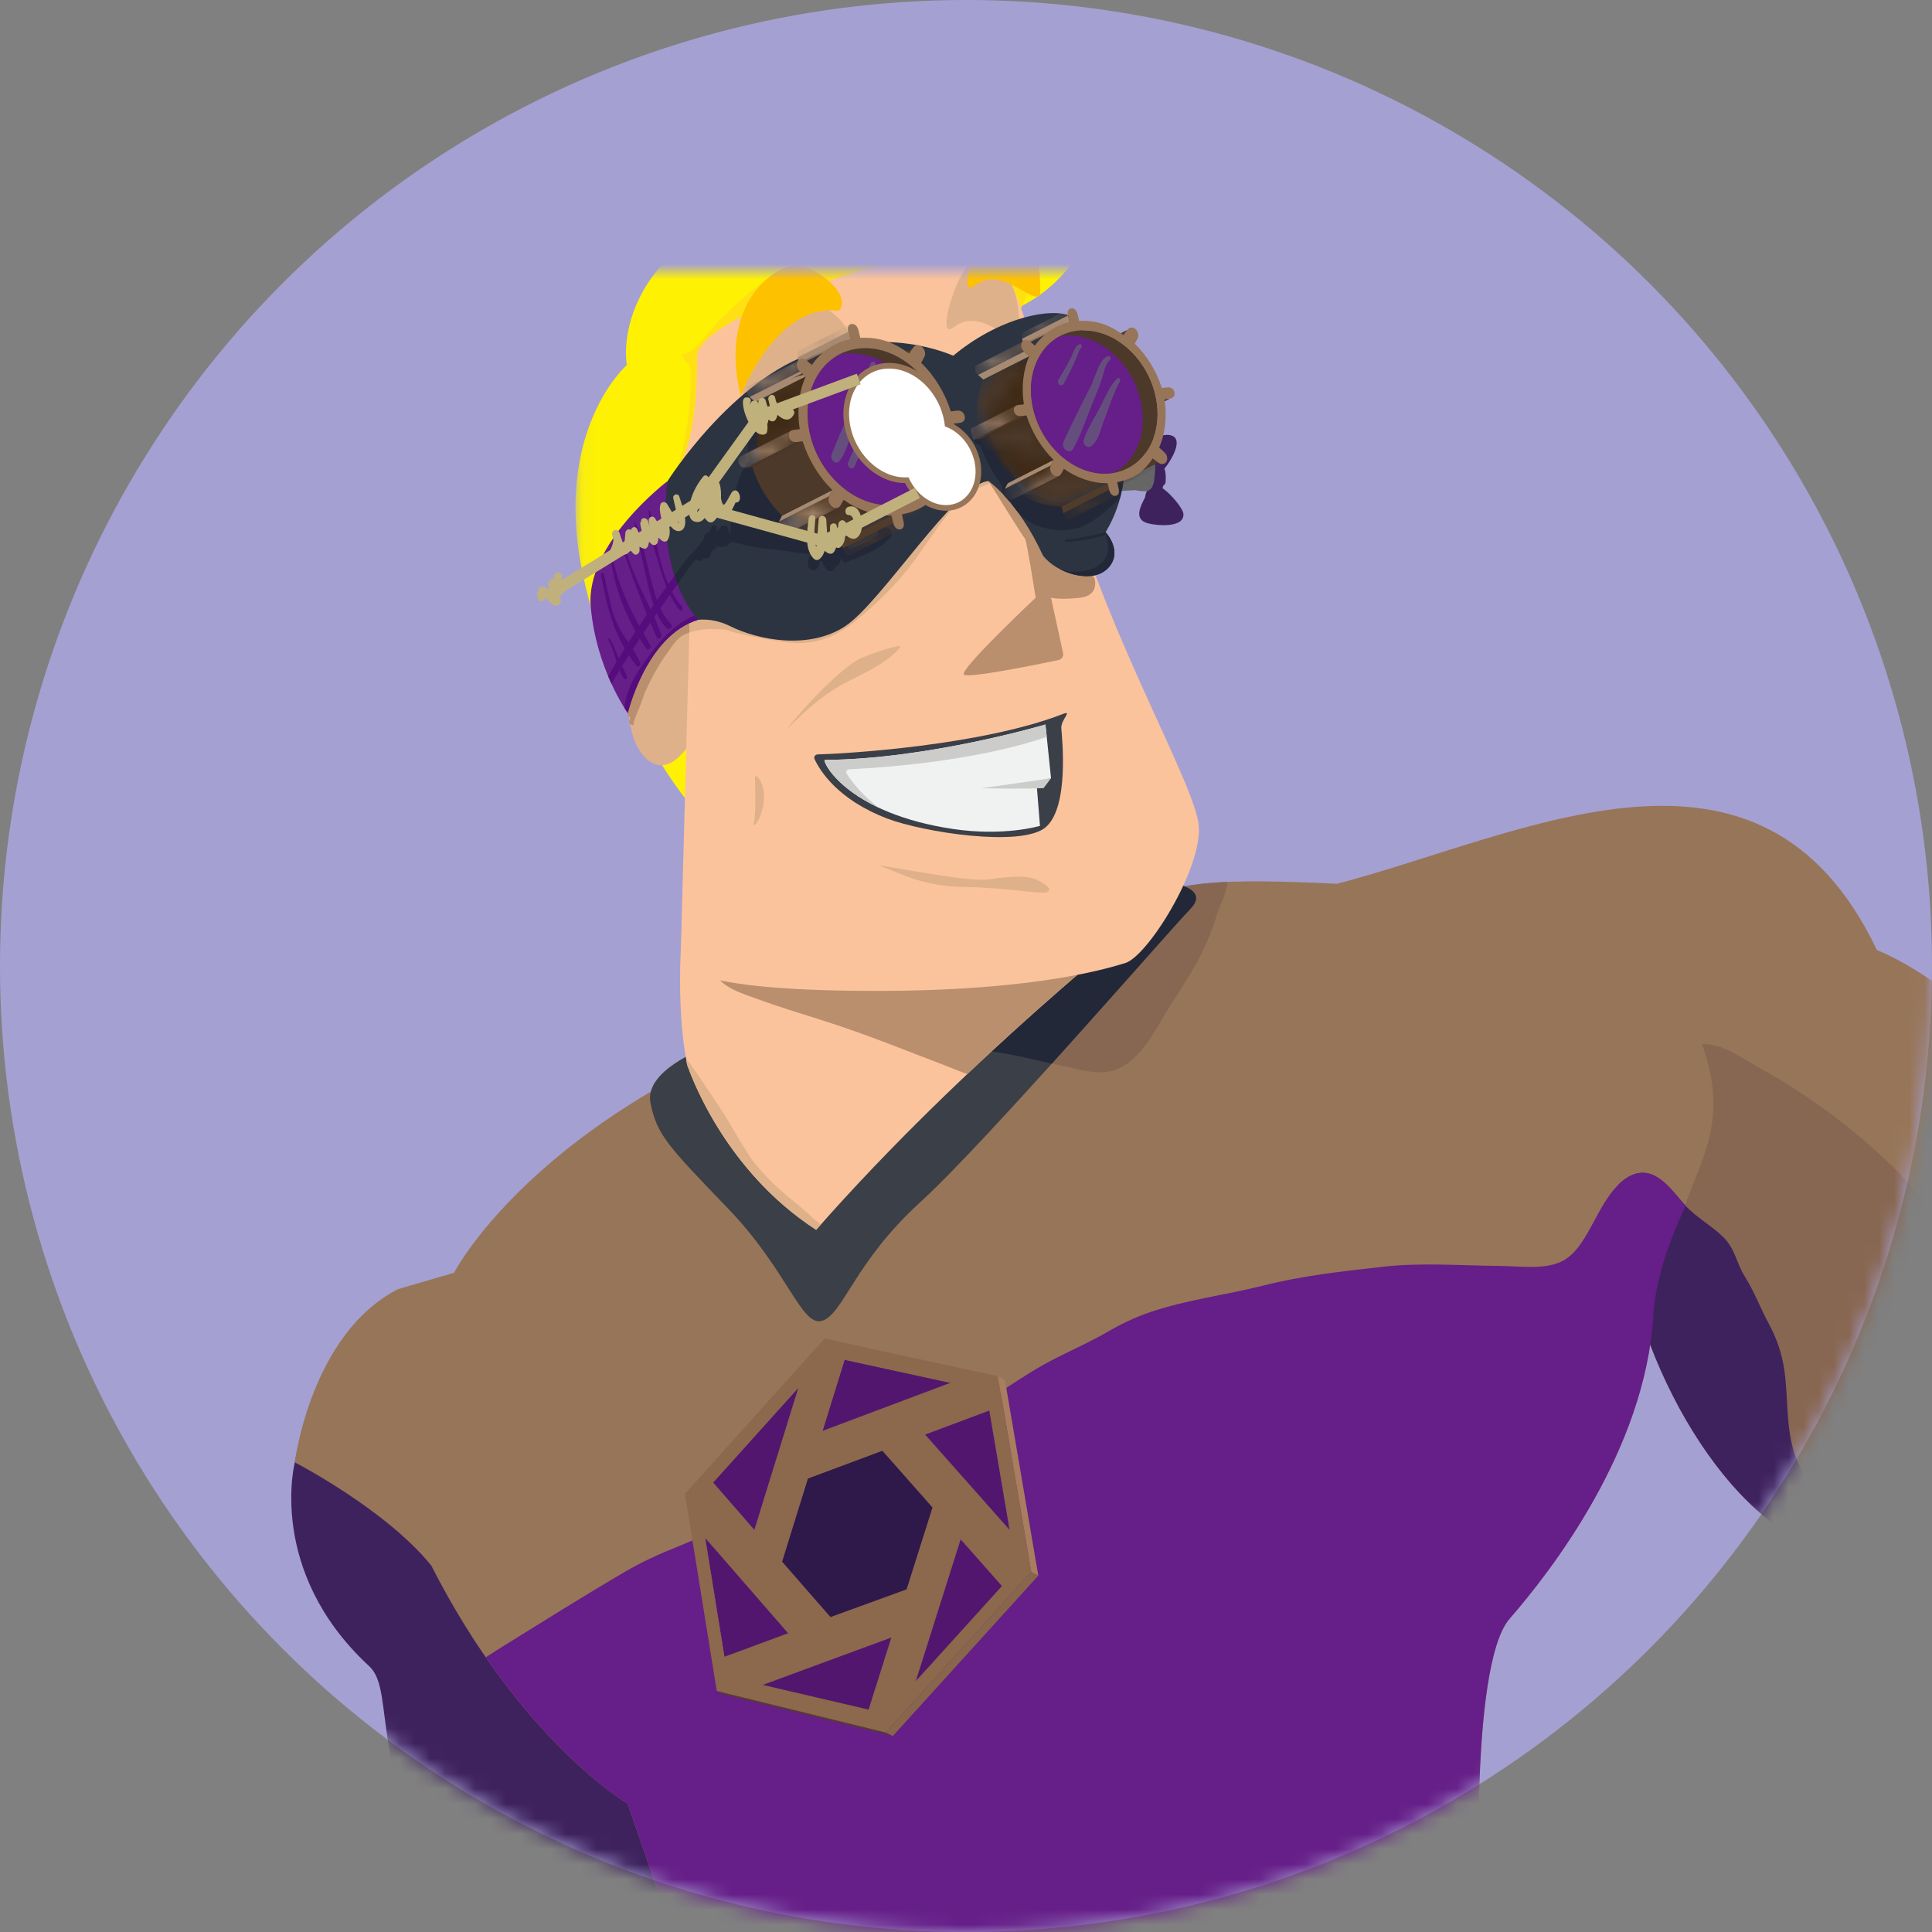 <?xml version="1.0" encoding="UTF-8"?>
<svg width="128px" height="128px" viewBox="0 0 128 128" version="1.1" xmlns="http://www.w3.org/2000/svg" xmlns:xlink="http://www.w3.org/1999/xlink">
    <rect x="0" y="0" width="128" height="128" fill="#808080" stroke="none"/>
    <!-- Generator: Sketch 59.1 (86144) - https://sketch.com -->
    <title>Graphic</title>
    <desc>Created with Sketch.</desc>
    <defs>
        <circle id="path-1" cx="64" cy="46" r="64"></circle>
        <polygon id="path-3" points="35.694 5.2143417e-14 0.071 5.2143417e-14 0.071 49.463 35.694 49.463 35.694 0"></polygon>
        <path d="M3.232,0.303 L0.187,1.848 C0.238,1.842 0.285,1.828 0.325,1.808 L3.37,0.263 C3.33,0.283 3.283,0.297 3.232,0.303 L3.232,0.303 Z" id="path-5"></path>
        <path d="M0.109,1.89 C0.142,1.833 0.187,1.79 0.24,1.763 L3.285,0.218 L3.285,0.218 C3.232,0.245 3.187,0.288 3.154,0.345 L0.109,1.89 L0.109,1.89 L0.109,1.89 Z" id="path-7"></path>
        <path d="M0.293,1.67 C0.833,1.852 1.35,2.147 1.817,2.531 C2.831,2.016 3.846,1.501 4.861,0.986 C4.395,0.601 3.878,0.307 3.338,0.125 C2.323,0.64 1.308,1.155 0.293,1.67 L0.293,1.67 Z" id="path-9"></path>
        <path d="M0.317,1.967 C0.409,2.045 0.518,2.073 0.616,2.061 C0.656,2.057 0.694,2.046 0.728,2.028 L3.773,0.483 L3.773,0.483 C3.739,0.5 3.7,0.511 3.661,0.516 C3.562,0.527 3.454,0.5 3.362,0.421 L0.317,1.966 L0.317,1.967 L0.317,1.967 Z" id="path-11"></path>
        <path d="M0.425,1.858 C0.293,1.925 0.257,2.103 0.305,2.305 L3.35,0.76 C3.302,0.558 3.338,0.38 3.47,0.313 L0.425,1.858 L0.425,1.858 Z" id="path-13"></path>
        <path d="M0.277,2.274 L3.322,0.729 C3.658,0.559 4.028,0.445 4.428,0.398 C4.567,0.382 4.706,0.374 4.845,0.374 C5.266,0.374 5.685,0.447 6.09,0.584 C5.076,1.098 4.061,1.614 3.045,2.129 C2.506,1.947 1.942,1.877 1.383,1.943 C0.983,1.99 0.612,2.104 0.277,2.274 L0.277,0.373 L9.735,0.373 L9.735,11.055 L0.277,11.055 L0.277,2.274 L0.277,2.274 Z" id="path-15"></path>
        <path d="M0.44,1.614 C1.372,2.382 2.102,3.51 2.41,4.813 C2.914,6.953 2.124,8.902 0.591,9.679 L3.637,8.134 C5.169,7.356 5.959,5.408 5.454,3.267 C5.148,1.964 4.417,0.837 3.485,0.068 C2.47,0.584 1.455,1.098 0.44,1.614 L0.44,1.614 Z" id="path-17"></path>
        <path d="M4.45,0.448 L1.405,1.992 C1.111,2.141 0.765,2.258 0.342,2.34 L3.387,0.794 C3.81,0.712 4.156,0.596 4.45,0.448 L4.45,0.448 L4.45,0.448 Z" id="path-19"></path>
        <path d="M0.275,1.941 C0.332,2.179 0.487,2.363 0.691,2.339 C0.725,2.335 0.756,2.326 0.782,2.313 L3.827,0.768 L3.827,0.768 C3.8,0.781 3.77,0.79 3.736,0.794 C3.532,0.818 3.377,0.632 3.32,0.395 L0.275,1.94 L0.275,1.941 L0.275,1.941 Z" id="path-21"></path>
        <path d="M1.832,1.683 C1.266,1.97 0.768,2.4 0.401,2.931 L3.446,1.386 C3.813,0.855 4.311,0.425 4.878,0.138 L1.832,1.683 L1.832,1.683 Z" id="path-23"></path>
        <path d="M0.585,1.666 C0.532,1.693 0.487,1.736 0.452,1.794 L3.497,0.249 C3.532,0.191 3.578,0.148 3.63,0.121 L0.585,1.666 L0.585,1.666 Z" id="path-25"></path>
        <path d="M0.14,5.38 C0.15,3.782 0.899,2.431 2.112,1.815 L5.157,0.271 C3.626,1.048 2.833,2.999 3.337,5.138 C3.952,7.749 6.26,9.647 8.488,9.384 C8.891,9.336 9.263,9.222 9.6,9.051 L9.6,9.051 L6.555,10.596 C6.218,10.767 5.846,10.882 5.443,10.929 C3.214,11.192 0.906,9.294 0.292,6.683 C0.192,6.259 0.143,5.843 0.14,5.441 L0.14,5.38 L0.14,5.38 Z" id="path-27"></path>
        <path d="M0.402,1.992 C0.403,1.922 0.419,1.854 0.452,1.794 L3.497,0.249 C3.392,0.44 3.456,0.714 3.642,0.863 L0.598,2.408 L0.597,2.408 C0.474,2.309 0.404,2.156 0.402,2.008 L0.402,1.992 L0.402,1.992 Z" id="path-29"></path>
        <path d="M5.968,1.327 L2.923,2.873 C1.959,2.892 0.909,2.548 0.031,1.923 L3.076,0.377 L5.968,0.378 L5.968,1.327 L5.968,1.327 Z" id="path-31"></path>
        <path d="M0.129,4.986 C-0.049,3.874 0.078,2.703 0.487,1.8 L3.532,0.255 L3.532,0.255 C3.532,0.255 3.532,0.255 3.533,0.255 L0.129,4.986 Z" id="path-33"></path>
        <path d="M0.303,1.595 L3.348,0.05 C3.689,1.14 4.349,2.236 5.151,2.996 L0.303,1.595 Z" id="path-35"></path>
        <path d="M0.03,1.887 C0.032,1.819 0.048,1.752 0.08,1.695 L3.125,0.15 L3.67,0.15 L3.67,0.846 C3.639,0.861 3.606,0.871 3.572,0.875 C3.473,0.887 3.368,0.854 3.273,0.777 C3.086,0.623 3.019,0.338 3.125,0.15 L0.03,1.887 Z M0.03,1.912 C0.034,2.062 0.105,2.221 0.228,2.322 C0.305,2.385 0.39,2.419 0.472,2.423 L0.03,2.423 L0.03,1.912 L0.03,1.912 Z M0.505,2.423 C0.512,2.422 0.52,2.422 0.527,2.421 C0.561,2.417 0.594,2.407 0.624,2.391 L3.67,0.846 L3.67,2.423 L0.505,2.423 L0.505,2.423 Z" id="path-37"></path>
        <path d="M0.372,2.117 C0.376,1.996 0.438,1.908 0.534,1.859 L3.579,0.314 C3.455,0.377 3.388,0.507 3.43,0.687 C3.487,0.928 3.683,1.035 3.891,1.011 L0.845,2.556 C0.83,2.558 0.815,2.559 0.8,2.559 L0.777,2.559 C0.596,2.555 0.435,2.447 0.385,2.231 C0.377,2.199 0.373,2.169 0.372,2.14 L0.372,2.117 L0.372,2.117 Z" id="path-39"></path>
        <path d="M0.194,1.772 L3.528,0.08 C3.582,0.074 3.632,0.059 3.676,0.037 L3.676,0.037 L0.341,1.73 C0.298,1.751 0.248,1.766 0.194,1.772 L0.194,1.772 L0.194,1.772 Z" id="path-41"></path>
        <path d="M0.302,1.841 C0.338,1.778 0.388,1.731 0.446,1.702 L3.78,0.01 C3.722,0.039 3.672,0.086 3.637,0.149 L0.302,1.841 L0.302,1.841 L0.302,1.841 Z" id="path-43"></path>
        <path d="M0.244,1.836 C0.348,1.918 0.465,1.953 0.573,1.94 C0.616,1.935 0.656,1.923 0.694,1.903 L4.028,0.211 C3.991,0.231 3.95,0.243 3.908,0.248 C3.799,0.261 3.682,0.225 3.579,0.144 L0.244,1.836 L0.244,1.836 Z" id="path-45"></path>
        <path d="M0.125,2.62 C0.074,2.402 0.111,2.208 0.257,2.133 L3.591,0.441 L3.591,0.441 C3.445,0.516 3.408,0.71 3.46,0.928 L0.126,2.62 L0.125,2.62 L0.125,2.62 Z" id="path-47"></path>
        <path d="M0.012,2.333 L3.346,0.641 C3.807,0.551 4.184,0.424 4.504,0.261 L4.504,0.261 L1.17,1.953 C0.85,2.116 0.473,2.243 0.013,2.333 L0.012,2.333 L0.012,2.333 Z" id="path-49"></path>
        <path d="M0.356,1.981 C0.417,2.242 0.583,2.442 0.811,2.415 C0.848,2.411 0.881,2.401 0.91,2.387 L4.244,0.695 C4.216,0.709 4.183,0.719 4.146,0.723 C3.918,0.75 3.752,0.55 3.69,0.288 L0.356,1.98 L0.356,1.981 L0.356,1.981 Z" id="path-51"></path>
        <path d="M0.013,3.441 C0.413,2.857 0.958,2.385 1.578,2.07 L4.913,0.378 C4.293,0.693 3.749,1.165 3.348,1.749 L0.013,3.441 L0.013,3.441 L0.013,3.441 Z" id="path-53"></path>
        <path d="M0.44,2.282 C0.474,2.218 0.523,2.172 0.58,2.143 L3.915,0.451 L3.915,0.451 C3.858,0.48 3.809,0.526 3.775,0.59 L0.44,2.282 L0.44,2.282 L0.44,2.282 Z" id="path-55"></path>
        <path d="M0.384,2.035 C0.386,1.96 0.404,1.887 0.44,1.823 L3.775,0.131 C3.659,0.336 3.729,0.637 3.933,0.804 L3.933,0.805 L0.599,2.496 L0.599,2.496 C0.464,2.386 0.388,2.217 0.384,2.057 L0.384,2.035 L0.384,2.035 Z" id="path-57"></path>
        <path d="M3.375,2.874 C3.375,2.874 3.375,2.874 3.375,2.874 L3.375,2.874 C3.401,2.874 3.427,2.874 3.453,2.873 L6.787,1.181 C5.728,1.2 4.58,0.822 3.618,0.138 L0.283,1.83 L0.283,2.874 L3.375,2.874 L3.375,2.874 Z" id="path-59"></path>
        <path d="M3.854,0.221 C3.405,1.211 3.267,2.493 3.467,3.711 L0.132,5.403 C-0.068,4.185 0.071,2.902 0.519,1.913 L3.854,0.221 L3.854,5.403 L0.042,5.403 L0.042,0.221 L3.854,0.221 L3.854,0.221 Z" id="path-61"></path>
        <path d="M0.195,2.252 C0.197,2.177 0.215,2.104 0.251,2.042 L3.586,0.35 C3.469,0.551 3.542,0.864 3.746,1.032 C3.85,1.117 3.967,1.152 4.072,1.139 C4.111,1.135 4.148,1.124 4.184,1.107 L4.184,1.107 L0.849,2.799 C0.814,2.816 0.777,2.827 0.738,2.832 C0.632,2.845 0.516,2.809 0.411,2.724 C0.277,2.613 0.199,2.438 0.195,2.275 L0.195,2.252 L0.195,2.252 Z" id="path-63"></path>
        <path d="M0.306,2.107 C0.31,1.976 0.378,1.88 0.482,1.827 L3.817,0.135 C3.682,0.204 3.608,0.343 3.655,0.539 C3.717,0.805 3.934,0.926 4.159,0.899 L4.159,0.899 L0.824,2.592 C0.811,2.593 0.798,2.594 0.785,2.595 L0.745,2.595 C0.55,2.587 0.375,2.466 0.32,2.232 C0.312,2.197 0.307,2.164 0.306,2.132 L0.306,2.107 L0.306,2.107 Z" id="path-65"></path>
    </defs>
    <g id="Symbols" stroke="none" stroke-width="1" fill="none" fill-rule="evenodd">
        <g id="Backups---No-history" transform="translate(-174, -91)">
            <g id="Backups">
                <g id="Graphic" transform="translate(174, 91)">
                    <g id="Mask" fill="#A5A0D2" fill-rule="nonzero">
                        <circle id="path-1" cx="64" cy="64" r="64"></circle>
                    </g>
                    <g id="Page-1-Clipped" transform="translate(0, 18)">
                        <mask id="mask-2" fill="white">
                            <use xlink:href="#path-1"></use>
                        </mask>
                        <g id="path-1"></g>
                        <g id="Page-1" mask="url(#mask-2)">
                            <g transform="translate(18.667, -13.333)" id="Group">
                                <g transform="translate(0, 0.333)">
                                    <g id="Group-243" transform="translate(0.251, 0)">
                                        <path d="M58.095,27.337 C58.123,27.28 58.146,27.22 58.165,27.157 C58.225,27.127 58.271,27.069 58.291,26.99 C58.306,26.957 58.315,26.92 58.313,26.875 C58.313,26.86 58.31,26.847 58.309,26.832 C58.324,26.578 58.322,26.28 58.226,26.048 C58.229,26.044 58.232,26.043 58.235,26.04 C58.617,25.597 59.694,23.903 58.48,23.813 C58.196,23.792 57.364,23.965 57.151,24.206 C56.731,24.683 57.121,25.472 57.097,26.062 C57.065,26.157 57.055,26.262 57.078,26.373 C57.089,26.427 57.117,26.469 57.152,26.502 C57.048,26.697 57.01,26.934 57.028,27.14 C57.039,27.26 57.069,27.359 57.107,27.454 C57.024,27.597 56.969,27.775 56.939,27.968 C56.585,28.637 56.223,29.413 57.121,29.668 C57.649,29.818 59.553,30.014 59.487,29.05 C59.464,28.705 58.699,27.756 58.095,27.337" id="Fill-81" fill="#3E225E" fill-rule="nonzero"></path>
                                        <path d="M57.196,25.405 C56.773,25.345 56.264,25.419 55.836,25.422 C55.445,25.425 55.049,25.409 54.66,25.443 C54.655,25.443 54.652,25.446 54.647,25.447 C54.29,25.396 53.813,25.328 53.635,25.657 C53.442,26.012 53.633,26.769 53.775,27.112 C53.953,27.54 54.217,27.573 54.67,27.55 C55.178,27.525 55.739,27.52 56.269,27.473 C56.504,27.515 56.756,27.559 56.952,27.549 C57.531,27.517 57.549,26.851 57.595,26.386 C57.636,25.979 57.689,25.475 57.196,25.405" id="Fill-83" fill="#666666" fill-rule="nonzero"></path>
                                        <g id="Group-87" transform="translate(19.138, 0)">
                                            <g id="Fill-85-Clipped">
                                                <mask id="mask-4" fill="white">
                                                    <use xlink:href="#path-3"></use>
                                                </mask>
                                                <g id="path-3"></g>
                                                <path d="M8.76,49.463 C8.262,49.329 2.541,42.487 0.547,32.988 C-1.447,23.49 3.474,19.184 3.474,19.184 C3.474,19.184 1.978,11.403 14.406,7.481 C26.834,3.559 33.176,1.606 34.793,-0 C36.584,1.449 36.359,13.563 27.93,15.928 C19.501,18.292 8.76,49.463 8.76,49.463" id="Fill-85" fill="#FEF202" fill-rule="nonzero" mask="url(#mask-4)"></path>
                                            </g>
                                        </g>
                                        <path d="M49.838,10.36 C47.589,11.138 45.392,10.527 43.09,10.383 C40.807,10.242 38.717,10.476 36.553,11.243 C34.593,11.938 32.691,12.873 31.036,14.132 C30.236,14.739 29.525,15.489 28.785,16.172 C28.416,16.512 27.367,17.957 26.686,18.365 C26.609,18.358 26.531,18.387 26.473,18.461 C26.422,18.474 26.374,18.48 26.332,18.472 C26.237,18.455 26.212,18.628 26.303,18.651 C26.33,18.658 26.356,18.656 26.382,18.659 C26.329,18.827 26.466,18.974 26.62,19.002 C27.065,19.082 26.706,22.434 26.642,22.861 C26.459,24.066 26.264,25.432 25.693,26.523 C25.607,26.687 25.72,26.96 25.937,26.896 C27.082,26.56 27.481,26.242 27.732,25.022 C28.021,23.623 28.165,22.167 28.632,20.807 C29.199,19.152 30.252,18.011 31.808,17.292 C33.227,16.635 34.769,15.966 36.293,15.608 C39.689,14.809 43.45,15.073 46.852,15.714 C48.027,15.936 48.469,16.074 48.971,14.942 C49.541,13.653 49.905,12.183 50.226,10.813 C50.278,10.593 50.111,10.266 49.838,10.36" id="Fill-88" fill="#FFE113" fill-rule="nonzero"></path>
                                        <path d="M23.407,35.421 C23.407,35.421 21.347,43.569 24.144,45.455 C26.941,47.341 29.443,37.845 29.443,37.845 C29.443,37.845 26.906,32.532 26.771,32.33 C26.636,32.128 23.407,35.421 23.407,35.421" id="Fill-90" fill="#DEB18A" fill-rule="nonzero"></path>
                                        <path d="M28.365,35.594 C26.82,35.626 25.567,36.254 24.61,37.644 C24.049,38.458 23.608,39.346 23.232,40.257 C23.064,40.664 23.042,41.277 22.583,41.851 L22.583,41.853 C22.583,42.045 22.67,42.234 22.691,42.421 C22.696,42.459 22.827,42.496 22.832,42.534 C22.855,42.719 22.583,42.901 23.042,43.076 L23.042,43.078 C23.042,42.791 23.192,42.498 23.305,42.202 C23.504,41.782 23.628,41.344 23.795,40.903 C24.235,39.942 24.708,39.039 25.343,38.189 C25.711,37.695 25.918,37.266 26.493,37.009 C27.086,36.743 27.746,36.663 28.392,36.687 C28.56,36.693 28.729,36.698 28.9,36.702 C28.74,36.369 28.555,35.99 28.365,35.594" id="Fill-92" fill="#BA8F6D" fill-rule="nonzero"></path>
                                        <path d="M0.614,91.884 C0.614,91.884 -1.24,99.042 5.454,105.308 C7.616,107.16 4.61,111.989 13.801,130.248 C18.418,137.664 26.722,146.711 26.722,146.711 C26.722,146.711 32.147,142.415 32.229,141.31 C32.311,140.205 26.722,105.308 26.722,105.308 L8.76,85.423 C8.76,85.423 2.464,81.85 0.614,91.884" id="Fill-98" fill="#3E225E" fill-rule="nonzero"></path>
                                        <path d="M30.207,136.71 C29.211,131.783 26.295,124.949 25.36,122.276 C24.425,119.603 22.664,114.499 22.664,114.499 C22.664,114.499 15.562,110.325 9.651,98.716 C6.636,94.993 0.614,91.884 0.614,91.884 C0.614,91.884 1.661,83.374 7.45,80.41 L11.164,79.324 C11.164,79.324 17.212,67.48 38.919,61.066 C60.625,54.651 53.816,52.791 69.664,53.553 C82.041,50.32 97.739,41.762 105.434,57.949 C102.625,59.905 91.146,73.234 90.617,82.155 C90.087,91.076 83.813,99.129 81.092,102.251 C78.371,105.373 78.997,122.791 79.455,123.424 C82.542,126.775 87.515,133.903 86.513,146.71 C85.512,159.518 48.96,144.844 48.96,144.844 L30.207,136.71 Z" id="Fill-102" fill="#977558" fill-rule="nonzero"></path>
                                        <path d="M55.368,65.712 C56.559,65.095 57.42,63.643 58.07,62.524 C58.938,61.03 59.968,59.638 60.733,58.084 C61.115,57.307 61.423,56.514 61.677,55.687 C61.868,55.064 62.37,54.103 62.408,53.428 C57.822,53.625 56.593,54.645 51.43,56.763 C50.558,57.94 49.677,59.112 48.748,60.244 C48.155,60.965 47.522,61.653 46.924,62.37 C46.637,62.715 46.373,63.076 46.108,63.437 C46.127,63.411 45.631,64.181 45.651,64.177 C45.567,64.196 45.525,64.259 45.516,64.33 C45.474,64.311 45.436,64.367 45.467,64.402 C45.489,64.426 45.514,64.443 45.538,64.462 C45.572,64.532 45.639,64.583 45.735,64.564 C45.738,64.563 45.741,64.56 45.744,64.56 C45.973,64.618 46.234,64.58 46.443,64.724 C46.542,64.793 46.635,64.74 46.679,64.656 C48.242,64.822 49.751,65.277 51.292,65.579 C52.674,65.849 54.047,66.396 55.368,65.712" id="Fill-104" fill="#886752" fill-rule="nonzero"></path>
                                        <path d="M105.434,57.949 C105.434,57.949 120.326,63.405 126.119,88.32 C123.195,99.322 120.29,101.768 117.996,102.839 C115.703,103.909 107.676,100.809 100.374,97.084 C93.073,93.36 86.859,79.6 88.59,70.121 C90.32,60.642 105.434,57.949 105.434,57.949" id="Fill-106" fill="#977558" fill-rule="nonzero"></path>
                                        <path d="M105.434,97.084 C106.197,99.84 103.953,99.339 106.507,104.723 C109.06,110.106 108.27,110.569 123.251,121.491 C138.232,132.412 138.718,130.953 138.718,130.953 C138.718,130.953 137.084,124.301 135.415,115.758 C133.747,107.214 131.03,92.453 126.119,88.32 C121.207,84.187 105.434,97.084 105.434,97.084" id="Fill-108" fill="#977558" fill-rule="nonzero"></path>
                                        <path d="M134.701,112.089 C133.675,111.762 132.338,109.987 131.827,109.67 C131.06,109.193 130.09,106.932 129.225,106.718 C127.993,106.413 126.824,105.868 125.295,106.159 C124.066,106.393 120.17,105.949 119.076,106.554 C118.183,104.079 117.634,104.188 116.682,101.748 C115.963,99.903 114.895,97.118 116.91,95.85 C118.183,95.048 119.759,94.679 121.016,93.844 C122.151,93.089 122.214,91.154 120.632,90.856 C117.38,90.244 114.897,93.113 112.466,94.641 C112.056,94.898 111.663,95.076 111.229,95.296 C111.014,95.404 110.13,96.087 110.325,95.703 C110.576,95.206 111.258,94.742 111.589,94.273 C112.56,92.899 113.327,91.31 113.968,89.759 C115.108,86.998 113.394,84.368 112.316,81.761 C110.87,78.264 109.172,74.916 106.434,72.251 C103.793,69.682 100.793,67.493 97.575,65.704 C96.473,65.092 95.158,64.111 93.839,64.169 C95.581,69.056 93.94,71.454 92.723,74.848 C93.029,75.749 87.161,77.252 87.803,77.677 C88.611,78.213 88.831,78.129 89.575,78.828 C90.96,80.129 91.566,82.291 92.42,83.994 C94.188,87.518 96.576,90.948 99.409,93.695 C102.231,96.433 105.693,98.235 108.109,101.417 C110.508,104.576 112.48,108.356 113.967,112.065 C113.577,112.343 117.576,117.071 118.333,116.28 C119.398,115.169 115.538,114.802 116.754,114.013 C118.328,113.276 119.982,112.572 121.621,112.019 C123.587,111.356 125.196,110.475 127.348,111.165 C128.059,111.394 128.723,111.734 129.383,112.087 C129.751,112.449 129.634,112.722 130.351,112.995 C130.738,113.143 131.208,113.194 131.711,113.185 C131.83,113.21 131.939,113.204 132.038,113.171 C133.239,113.091 134.57,112.708 135.432,112.41 C136.155,112.16 135.514,112.348 134.701,112.089" id="Fill-110" fill="#886752" fill-rule="nonzero"></path>
                                        <path d="M27.63,64.497 C27.63,64.497 23.752,65.951 24.177,68.071 C24.601,70.191 25.351,70.948 29.317,75.067 C33.283,79.186 34.171,82.941 35.56,82.502 C36.949,82.063 37.705,78.605 42.027,74.671 C46.35,70.736 58.306,56.92 59.963,55.197 C61.621,53.472 57.073,53.17 56.225,53.291 C55.377,53.412 27.63,64.497 27.63,64.497" id="Fill-112" fill="#3B3F47" fill-rule="nonzero"></path>
                                        <path d="M56.225,53.291 C56.065,53.314 54.945,53.728 53.234,54.384 C53.039,54.622 52.843,54.858 52.659,55.106 C51.375,56.831 50.114,58.582 48.748,60.244 C48.155,60.965 47.521,61.653 46.924,62.37 C46.637,62.715 46.373,63.076 46.108,63.437 C46.127,63.411 45.631,64.181 45.651,64.177 C45.567,64.196 45.525,64.26 45.516,64.33 C45.474,64.311 45.436,64.367 45.467,64.402 C45.489,64.426 45.514,64.443 45.538,64.462 C45.571,64.532 45.639,64.583 45.735,64.564 C45.738,64.563 45.741,64.56 45.744,64.559 C45.973,64.618 46.234,64.58 46.443,64.724 C46.542,64.792 46.635,64.74 46.679,64.656 C48.064,64.803 49.406,65.176 50.766,65.469 C54.96,60.825 59.044,56.152 59.963,55.196 C61.621,53.472 57.073,53.17 56.225,53.291" id="Fill-114" fill="#222838" fill-rule="nonzero"></path>
                                        <path d="M106.507,104.723 C108.574,109.08 108.453,110.215 116.274,116.28 C117.375,115.521 118.653,115.022 119.97,114.723 C120.247,114.66 120.288,114.25 120.067,114.099 C118.985,113.362 118.13,112.384 117.168,111.506 C116.236,110.655 115.222,109.894 114.34,108.989 C113.405,108.028 112.477,107.029 111.597,106.018 C110.703,104.991 110.318,103.833 109.74,102.631 C109.253,101.619 108.607,100.668 108.063,99.684 C107.554,98.765 107.015,97.826 106.207,97.135 C106.069,97.018 105.92,96.916 105.773,96.813 C105.558,96.983 105.434,97.084 105.434,97.084 C106.197,99.84 103.952,99.339 106.507,104.723" id="Fill-116" fill="#3E225E" fill-rule="nonzero"></path>
                                        <path d="M100.374,97.084 C103.193,98.522 106.119,99.866 108.783,100.913 C108.538,100.505 108.291,100.097 108.062,99.684 C107.555,98.765 107.015,97.826 106.207,97.136 C105.418,96.463 104.451,96.054 103.613,95.451 C102.676,94.777 101.639,93.931 100.915,93.033 C99.205,90.91 99.667,88.256 99.299,85.766 C99.139,84.681 98.797,83.674 98.276,82.711 C97.712,81.665 97.317,80.585 96.684,79.578 C96.134,78.704 96.053,77.775 95.304,77.013 C94.513,76.21 93.484,75.683 92.723,74.848 C91.837,73.873 90.773,72.192 89.219,72.848 C88.883,72.99 88.579,73.215 88.302,73.489 C88.286,82.591 93.9,93.782 100.374,97.084" id="Fill-118" fill="#3E225E" fill-rule="nonzero"></path>
                                        <path d="M90.617,82.155 C90.749,79.925 91.566,77.42 92.76,74.885 C92.748,74.872 92.735,74.861 92.723,74.848 C91.837,73.873 90.773,72.192 89.219,72.848 C87.884,73.411 87.062,75.271 86.394,76.453 C85.952,77.232 85.46,78.069 84.651,78.517 C83.491,79.159 81.762,78.88 80.48,78.871 C77.93,78.854 75.267,78.638 72.731,78.923 C70.002,79.229 67.421,79.505 64.747,80.179 C62.271,80.803 59.695,81.114 57.272,81.935 C56.257,82.279 55.318,82.742 54.391,83.277 C53.261,83.929 52.089,84.444 50.93,85.035 C48.73,86.154 46.812,87.72 44.624,88.864 C43.615,89.392 42.511,89.717 41.529,90.274 C40.437,90.894 39.451,91.648 38.458,92.408 C37.262,93.323 35.875,93.956 34.432,94.374 C33.113,94.756 31.768,94.926 30.492,95.459 C28.991,96.085 27.557,96.843 26.039,97.444 C24.784,97.94 23.575,98.494 22.41,99.179 C19.746,100.742 17.116,102.392 14.49,104.019 C14.078,104.275 13.67,104.535 13.267,104.8 C18.114,111.82 22.664,114.499 22.664,114.499 C22.664,114.499 24.425,119.603 25.36,122.276 C26.294,124.949 27.923,131.109 28.92,136.037 L40.938,142.327 C49.254,141.492 56.978,151.69 65.275,150.688 C72.256,149.845 79.239,149.012 86.221,148.176 C86.371,147.702 86.474,147.215 86.513,146.71 C87.515,133.903 82.542,126.775 79.455,123.424 C78.997,122.79 78.371,105.373 81.092,102.251 C83.813,99.129 90.087,91.077 90.617,82.155" id="Fill-120" fill="#661E88" fill-rule="nonzero"></path>
                                        <path d="M71.643,103.053 C60.398,106.66 52.939,103.194 37.13,109.26 C32.711,112.841 30.2,118.596 27.844,117.707 C25.488,116.818 21.563,116.47 26.722,113.051 C31.882,109.632 38.612,102.385 54.247,100.728 C69.883,99.072 80.858,100.097 71.643,103.053" id="Fill-122" fill="#661E88" fill-rule="nonzero"></path>
                                        <g id="Group-194" transform="translate(26.018, 83.476)" fill-rule="nonzero">
                                            <polygon id="Fill-124" fill="#89664B" points="7.965 3.458 8.434 3.702 2.777 9.987 2.304 9.749"></polygon>
                                            <polygon id="Fill-126" fill="#977154" points="2.304 9.749 2.777 9.987 5.515 13.126 5.043 12.89"></polygon>
                                            <polygon id="Fill-128" fill="#52166E" points="7.965 3.458 5.043 12.89 2.304 9.749"></polygon>
                                            <polygon id="Fill-130" fill="#5C1B7B" points="7.965 3.458 8.434 3.702 5.516 13.126 5.043 12.89"></polygon>
                                            <polygon id="Fill-132" fill="#9C7657" points="11.017 1.614 11.485 1.859 10.026 6.57 9.556 6.328"></polygon>
                                            <polygon id="Fill-134" fill="#A87F5E" points="1.784 13.412 2.257 13.648 3.533 21.52 3.059 21.29"></polygon>
                                            <polygon id="Fill-136" fill="#9C7657" points="8.584 9.478 9.054 9.717 7.347 15.226 6.876 14.99"></polygon>
                                            <polygon id="Fill-138" fill="#52166E" points="1.784 13.412 7.277 19.729 3.059 21.29"></polygon>
                                            <polygon id="Fill-140" fill="#5A1A77" points="1.784 13.412 2.257 13.648 7.749 19.961 7.277 19.729"></polygon>
                                            <polygon id="Fill-142" fill="#3D1153" points="7.278 19.729 7.75 19.962 3.533 21.521 3.059 21.289"></polygon>
                                            <polygon id="Fill-144" fill="#6B503A" points="13.525 7.638 13.993 7.879 9.053 9.717 8.584 9.477"></polygon>
                                            <polygon id="Fill-146" fill="#977154" points="6.876 14.99 7.347 15.226 10.552 18.893 10.082 18.66"></polygon>
                                            <polygon id="Fill-148" fill="#553D2C" points="18.032 3.142 18.497 3.387 11.485 1.859 11.017 1.614"></polygon>
                                            <polygon id="Fill-150" fill="#52166E" points="11.017 1.614 18.032 3.142 9.556 6.328"></polygon>
                                            <polygon id="Fill-152" fill="#3D1155" points="18.032 3.142 18.497 3.387 10.025 6.57 9.556 6.329"></polygon>
                                            <polygon id="Fill-154" fill="#331A4F" points="13.52 7.628 13.988 7.869 17.313 11.638 16.846 11.399"></polygon>
                                            <polygon id="Fill-156" fill="#6C503A" points="20.609 4.972 21.073 5.217 16.815 6.811 16.349 6.569"></polygon>
                                            <polygon id="Fill-158" fill="#211137" points="15.13 16.825 15.598 17.06 10.564 18.921 10.094 18.687"></polygon>
                                            <polygon id="Fill-160" fill="#2F184A" points="13.52 7.628 16.846 11.399 15.13 16.824 10.094 18.687 6.876 14.99 8.583 9.478"></polygon>
                                            <polygon id="Fill-162" fill="#351C53" points="16.846 11.399 17.313 11.639 15.597 17.06 15.13 16.825"></polygon>
                                            <polygon id="Fill-164" fill="#6B4F39" points="14.121 20.01 14.59 20.243 6.069 23.381 5.596 23.151"></polygon>
                                            <polygon id="Fill-166" fill="#2F0E41" points="12.615 24.774 13.085 25.004 6.069 23.381 5.596 23.152"></polygon>
                                            <polygon id="Fill-168" fill="#52166E" points="14.121 20.01 12.615 24.774 5.596 23.151"></polygon>
                                            <polygon id="Fill-170" fill="#5C1B7B" points="14.121 20.01 14.59 20.243 13.085 25.004 12.615 24.774"></polygon>
                                            <polygon id="Fill-172" fill="#553D2C" points="13.75 26.308 14.22 26.537 3.026 23.786 2.552 23.557"></polygon>
                                            <polygon id="Fill-174" fill="#9C7557" points="18.706 13.501 19.172 13.739 16.196 23.15 15.727 22.918"></polygon>
                                            <polygon id="Fill-176" fill="#956F53" points="16.348 6.569 16.815 6.811 22.419 13.131 21.955 12.892"></polygon>
                                            <polygon id="Fill-178" fill="#52166E" points="20.609 4.972 21.955 12.892 16.349 6.569"></polygon>
                                            <polygon id="Fill-180" fill="#631D84" points="20.609 4.972 21.073 5.217 22.419 13.131 21.955 12.892"></polygon>
                                            <polygon id="Fill-182" fill="#52166E" points="18.706 13.501 21.444 16.604 15.727 22.918"></polygon>
                                            <polygon id="Fill-184" fill="#571976" points="18.706 13.501 19.172 13.739 21.909 16.84 21.444 16.604"></polygon>
                                            <polygon id="Fill-186" fill="#50166B" points="21.444 16.604 21.909 16.84 16.196 23.15 15.727 22.919"></polygon>
                                            <polygon id="Fill-188" fill="#87664B" points="23.389 15.676 23.854 15.913 14.22 26.537 13.75 26.308"></polygon>
                                            <path d="M11.017,1.614 L9.556,6.328 L18.032,3.142 L11.017,1.614 L11.017,1.614 Z M1.784,13.412 L3.059,21.29 L7.277,19.729 L1.784,13.412 L1.784,13.412 Z M21.955,12.892 L20.609,4.973 L16.349,6.569 L21.955,12.892 L21.955,12.892 Z M12.613,24.787 L14.121,20.01 L5.596,23.152 L12.613,24.787 L12.613,24.787 Z M15.727,22.919 L21.444,16.604 L18.706,13.501 L15.727,22.919 L15.727,22.919 Z M7.965,3.459 L2.304,9.75 L5.043,12.89 L7.965,3.459 L7.965,3.459 Z M16.846,11.399 L13.525,7.638 L8.583,9.478 L6.876,14.99 L10.082,18.66 L15.13,16.824 L16.846,11.399 L16.846,11.399 Z M9.694,0.209 L21.18,2.703 L23.389,15.676 L13.75,26.308 L2.551,23.557 L0.439,10.478 L0.505,10.429 L9.694,0.209 Z" id="Fill-190" fill="#8C684D"></path>
                                            <polygon id="Fill-192" fill="#A87E5E" points="21.18 2.703 21.644 2.948 23.854 15.913 23.389 15.676"></polygon>
                                        </g>
                                        <path d="M54.497,57.244 L54.497,57.244 C51.239,56.844 45.417,39.436 45.417,39.436 C45.417,39.436 26.94,49.208 26.346,55.634 C25.746,62.124 26.636,65.623 26.636,65.623 C26.706,65.779 28.872,72.404 35.155,76.481 C45.051,65.208 57.077,55.747 57.077,55.747 L54.497,57.244 Z" id="Fill-209" fill="#FBC39C" fill-rule="nonzero"></path>
                                        <path d="M35.155,76.48 C35.257,76.364 35.362,76.248 35.465,76.132 C34.815,75.605 34.242,75.046 33.584,74.523 C32.549,73.701 31.341,72.547 30.632,71.421 C30.095,70.568 29.564,69.673 29.051,68.803 C29.051,68.803 26.51,64.896 26.551,65.22 C26.544,65.265 26.589,65.573 26.679,65.74 C27.013,66.654 29.291,72.676 35.155,76.48" id="Fill-211" fill="#DEB18A" fill-rule="nonzero"></path>
                                        <path d="M55.115,56.886 L54.497,57.244 C54.248,57.214 53.984,57.074 53.709,56.861 C53.398,56.907 53.087,56.969 52.775,57.014 C51.521,57.198 50.27,57.345 49.007,57.455 C46.557,57.667 44.118,57.995 41.667,58.205 C39.202,58.416 36.738,58.506 34.264,58.506 C33.176,58.506 32.045,58.382 30.964,58.498 C30.114,58.589 29.17,58.518 28.345,58.713 C28.037,58.786 27.945,59.209 28.143,59.433 C28.34,59.658 28.567,59.828 28.81,59.972 C29.4,60.558 30.28,60.829 31.048,61.112 C32.561,61.67 34.088,62.136 35.625,62.621 C38.477,63.521 41.251,64.659 44.043,65.726 C44.362,65.848 44.758,66.02 45.17,66.16 C49.452,62.106 53.238,58.891 55.337,57.159 C55.314,57.037 55.243,56.934 55.115,56.886" id="Fill-213" fill="#BA8F6D" fill-rule="nonzero"></path>
                                        <path d="M26.771,36.188 L26.199,57.68 L26.278,58.323 C26.278,58.323 24.667,60.379 36.66,60.625 C48.654,60.871 54.125,59.268 55.627,58.808 C57.129,58.347 60.734,52.551 60.504,49.716 C60.274,46.882 53.997,36.371 51.597,26.553 C49.197,16.735 48.731,13.648 46.572,11.982 C44.413,10.317 27.743,15.508 27.272,18.506 C27.281,24.732 26.138,25.098 25.634,27.962 C25.547,32.454 26.771,36.188 26.771,36.188" id="Fill-215" fill="#FBC39C" fill-rule="nonzero"></path>
                                        <path d="M41.68,32.119 C42.43,31.093 43.122,30.003 43.924,29.021 C44.215,28.663 44.509,28.264 44.851,27.953 C45.333,27.514 45.965,27.306 46.57,27.072 C46.776,26.992 46.79,26.631 46.529,26.623 C44.672,26.569 43.353,28.489 42.474,29.879 C41.863,30.843 41.152,31.786 40.459,32.697 C39.784,33.586 38.848,34.299 38.02,35.041 C37.052,35.906 36.075,36.867 34.718,37.037 C33.586,37.179 32.389,36.872 31.28,36.675 C30.659,36.565 30.048,36.379 29.435,36.216 C29.69,36.109 29.673,35.681 29.353,35.64 C28.358,35.514 27.47,35.595 26.687,35.909 C26.738,36.085 26.771,36.188 26.771,36.188 L26.752,36.911 C27.274,36.73 27.835,36.667 28.387,36.687 C28.629,36.696 28.876,36.702 29.124,36.709 C29.398,36.796 29.672,36.885 29.951,36.953 C30.906,37.187 31.876,37.344 32.845,37.507 C34.745,37.825 36.263,37.377 37.754,36.149 C39.259,34.909 40.535,33.685 41.68,32.119" id="Fill-217" fill="#DEB18A" fill-rule="nonzero"></path>
                                        <path d="M30.611,23.534 C30.611,23.534 32.973,17.308 37.104,17.893 C38.078,16.873 35.66,14.947 34.337,14.871 C33.014,14.795 29.105,17.251 30.611,23.534" id="Fill-219" fill="#DEB18A" fill-rule="nonzero"></path>
                                        <path d="M44.263,16.683 C43.017,17.665 44.521,12.818 45.416,12.446 C46.312,12.074 48.792,12.352 48.615,17.291 C48.073,17.972 46.088,15.245 44.263,16.683" id="Fill-221" fill="#DEB18A" fill-rule="nonzero"></path>
                                        <path d="M30.152,21.241 C30.152,21.241 32.514,15.014 36.645,15.6 C37.619,14.58 35.201,12.654 33.878,12.578 C32.556,12.501 28.646,14.958 30.152,21.241" id="Fill-223" fill="#FEC100" fill-rule="nonzero"></path>
                                        <path d="M45.639,13.931 C44.393,14.913 45.897,10.066 46.793,9.694 C47.688,9.322 50.168,9.6 49.991,14.54 C49.449,15.22 47.465,12.493 45.639,13.931" id="Fill-225" fill="#FEC100" fill-rule="nonzero"></path>
                                        <path d="M35.045,45.284 C34.98,45.141 35.093,44.984 35.263,44.981 C37.026,44.943 46.06,44.403 51.444,42.324 C52.223,42.007 51.352,42.667 51.396,43.255 C51.441,43.842 51.944,48.49 50.346,49.818 C48.747,51.146 42.262,50.146 39.864,49.231 C36.552,47.967 35.383,46.023 35.045,45.284" id="Fill-227" fill="#3B3F47" fill-rule="nonzero"></path>
                                        <path d="M50.346,42.999 C50.346,42.999 42.624,45.299 35.709,45.349 C35.653,45.707 37.476,48.912 44.205,49.92 C47.614,50.431 49.983,49.716 49.983,49.716 L49.749,46.801 L50.716,46.557 L50.346,42.999 Z" id="Fill-229" fill="#F0F2F2" fill-rule="nonzero"></path>
                                        <path d="M51.515,38.272 C51.56,38.48 51.429,38.684 51.221,38.728 C49.854,39.015 45.216,39.964 44.943,39.692 C44.622,39.372 49.695,34.602 49.695,34.602 C49.695,34.602 49.103,30.783 48.986,30.684 C48.869,30.584 46.572,26.873 46.572,26.873 C46.572,26.873 50.632,29.264 51.597,30.256 C52.562,31.249 53.596,33.314 53.596,33.314 C53.596,33.314 53.97,34.448 52.638,34.602 C51.306,34.756 50.716,34.602 50.716,34.602 L51.515,38.272 Z" id="Fill-231" fill="#BA8F6D" fill-rule="nonzero"></path>
                                        <path d="M33.324,43.207 C32.806,43.732 36.038,39.741 38.026,38.648 C39.288,38.091 40.84,37.675 40.733,37.845 C40.626,38.015 40.134,38.64 38.66,39.436 C37.186,40.232 35.968,40.529 33.324,43.207" id="Fill-233" fill="#DEB18A" fill-rule="nonzero"></path>
                                        <path d="M31.096,46.603 C31.108,46.727 31.184,48.872 31.032,49.463 C30.878,50.054 31.586,49.261 31.691,48.034 C31.796,46.806 31.041,46.027 31.096,46.603" id="Fill-235" fill="#DEB18A" fill-rule="nonzero"></path>
                                        <path d="M39.513,52.415 C38.508,52.065 45.064,53.491 46.572,53.264 C48.081,53.036 49.16,52.995 49.805,53.302 C50.45,53.609 50.831,53.966 50.43,54.112 C50.03,54.259 47.701,53.8 44.928,53.762 C42.155,53.724 40.692,52.826 39.513,52.415" id="Fill-237" fill="#DEB18A" fill-rule="nonzero"></path>
                                        <path d="M46.572,26.873 C46.572,26.873 48.531,28.207 50.179,31.802 C51.081,32.989 53.461,33.741 54.497,32.635 C55.532,31.529 54.329,30.256 54.329,30.256 C54.329,30.256 55.993,27.77 55.486,24.675 C54.98,21.58 53.31,16.513 51.987,15.928 C50.663,15.342 46.943,16.086 43.766,18.976 C43.111,23.242 45.217,26.147 46.572,26.873" id="Fill-239" fill="#2C3341" fill-rule="nonzero"></path>
                                        <path d="M55.331,26.843 C53.983,27.675 52.367,28.343 50.816,28.261 C50.472,28.097 50.122,27.9 49.79,27.831 C49.679,27.808 49.387,27.786 49.081,27.75 C48.788,27.533 48.554,27.251 48.338,26.948 C48.328,26.427 47.97,26.019 47.636,25.642 C47.217,24.833 46.746,23.973 46.199,23.267 C46.017,23.031 45.698,23.176 45.614,23.413 C45.498,23.74 45.428,24.048 45.698,24.341 C45.788,24.438 45.933,24.46 46.038,24.529 C46.34,25.385 46.751,26.147 47.298,26.957 C47.349,27.033 47.4,27.107 47.45,27.182 C47.464,27.209 47.477,27.236 47.49,27.263 C47.482,27.284 47.476,27.303 47.477,27.322 C47.485,27.521 47.53,27.677 47.595,27.813 C47.702,27.927 47.814,28.054 47.932,28.192 C47.961,28.211 47.985,28.234 48.016,28.251 C48.061,28.324 48.109,28.395 48.157,28.466 C48.263,28.598 48.372,28.74 48.483,28.89 C48.813,29.273 49.207,29.591 49.701,29.783 C51.004,30.287 52.238,30.274 53.408,29.554 C54.083,29.139 54.677,28.55 55.288,28.001 C55.398,27.597 55.486,27.151 55.536,26.672 C55.467,26.728 55.399,26.784 55.331,26.843" id="Fill-241" fill="#222838" fill-rule="nonzero"></path>
                                    </g>
                                    <g id="Group-246" transform="translate(55.627, 21.098)">
                                        <g id="Fill-244-Clipped">
                                            <mask id="mask-6" fill="white">
                                                <use xlink:href="#path-5"></use>
                                            </mask>
                                            <g id="path-5"></g>
                                            <path d="M3.37,0.263 L0.325,1.808 C0.285,1.829 0.238,1.842 0.186,1.848 L3.232,0.303 C3.283,0.297 3.33,0.283 3.37,0.263" id="Fill-244" fill="#4C392A" fill-rule="nonzero" mask="url(#mask-6)"></path>
                                        </g>
                                    </g>
                                    <polygon id="Fill-247" fill="#4A3728" fill-rule="nonzero" points="58.859 21.401 55.814 22.946 55.436 22.991 58.481 21.446"></polygon>
                                    <g id="Group-251" transform="translate(52.875, 16.512)">
                                        <g id="Fill-249-Clipped">
                                            <mask id="mask-8" fill="white">
                                                <use xlink:href="#path-7"></use>
                                            </mask>
                                            <g id="path-7"></g>
                                            <path d="M3.154,0.345 L0.109,1.89 C0.142,1.833 0.187,1.79 0.24,1.763 L3.285,0.218 C3.232,0.245 3.187,0.288 3.154,0.345" id="Fill-249" fill="#4C392A" fill-rule="nonzero" mask="url(#mask-8)"></path>
                                        </g>
                                    </g>
                                    <polygon id="Fill-252" fill="#4D3A2A" fill-rule="nonzero" points="55.779 17.204 52.734 18.749 52.984 18.402 56.029 16.857"></polygon>
                                    <g id="Group-256" transform="translate(51.04, 16.97)">
                                        <g id="Fill-254-Clipped">
                                            <mask id="mask-10" fill="white">
                                                <use xlink:href="#path-9"></use>
                                            </mask>
                                            <g id="path-9"></g>
                                            <path d="M5.013,9.051 L1.968,10.597 C3.501,9.819 4.29,7.871 3.785,5.73 C3.172,3.123 0.867,1.221 -1.369,1.484 C-1.769,1.532 -2.14,1.645 -2.475,1.816 L0.57,0.27 C0.905,0.1 1.276,-0.014 1.676,-0.061 C3.912,-0.325 6.217,1.578 6.831,4.185 C7.335,6.326 6.546,8.273 5.013,9.051" id="Fill-254" fill="#4C392A" fill-rule="nonzero" mask="url(#mask-10)"></path>
                                        </g>
                                    </g>
                                    <g id="Group-259" transform="translate(54.709, 25.226)">
                                        <g id="Fill-257-Clipped">
                                            <mask id="mask-12" fill="white">
                                                <use xlink:href="#path-11"></use>
                                            </mask>
                                            <g id="path-11"></g>
                                            <path d="M3.773,0.483 L0.728,2.028 C0.694,2.045 0.655,2.056 0.616,2.061 C0.517,2.073 0.409,2.045 0.317,1.966 L3.362,0.421 C3.454,0.5 3.562,0.528 3.661,0.516 C3.7,0.512 3.738,0.501 3.773,0.483" id="Fill-257" fill="#4C392A" fill-rule="nonzero" mask="url(#mask-12)"></path>
                                        </g>
                                    </g>
                                    <polygon id="Fill-260" fill="#4C392A" fill-rule="nonzero" points="58.072 25.647 55.027 27.192 54.658 26.918 57.703 25.373"></polygon>
                                    <g id="Group-264" transform="translate(48.746, 15.136)">
                                        <g id="Fill-262-Clipped">
                                            <mask id="mask-14" fill="white">
                                                <use xlink:href="#path-13"></use>
                                            </mask>
                                            <g id="path-13"></g>
                                            <path d="M3.349,0.76 L0.304,2.305 C0.257,2.103 0.293,1.925 0.425,1.858 L3.471,0.313 C3.338,0.381 3.302,0.558 3.349,0.76" id="Fill-262" fill="#A78A72" fill-rule="nonzero" mask="url(#mask-14)"></path>
                                        </g>
                                    </g>
                                    <polygon id="Fill-265" fill="#A78A72" fill-rule="nonzero" points="52.199 16.335 49.154 17.881 49.051 17.441 52.096 15.895"></polygon>
                                    <g id="Group-269" transform="translate(48.287, 16.512)">
                                        <g id="Fill-267-Clipped">
                                            <mask id="mask-16" fill="white">
                                                <use xlink:href="#path-15"></use>
                                            </mask>
                                            <g id="path-15"></g>
                                            <path d="M7.765,9.51 L4.72,11.055 C6.253,10.277 7.042,8.329 6.538,6.189 C5.924,3.582 3.619,1.679 1.383,1.943 C0.983,1.99 0.612,2.104 0.277,2.274 L3.322,0.729 C3.657,0.559 4.028,0.445 4.428,0.398 C6.664,0.134 8.969,2.037 9.583,4.644 C10.087,6.784 9.298,8.732 7.765,9.51" id="Fill-267" fill="#4C392A" fill-rule="nonzero" mask="url(#mask-16)"></path>
                                        </g>
                                    </g>
                                    <g id="Group-272" transform="translate(52.416, 17.888)">
                                        <g id="Fill-270-Clipped">
                                            <mask id="mask-18" fill="white">
                                                <use xlink:href="#path-17"></use>
                                            </mask>
                                            <g id="path-17"></g>
                                            <path d="M3.637,8.134 L0.592,9.679 C2.124,8.901 2.914,6.953 2.409,4.813 C1.796,2.206 -0.51,0.303 -2.745,0.567 C-3.145,0.614 -3.516,0.728 -3.851,0.898 L-0.806,-0.647 C-0.471,-0.817 -0.1,-0.931 0.3,-0.978 C2.535,-1.242 4.84,0.661 5.455,3.268 C5.959,5.408 5.169,7.356 3.637,8.134" id="Fill-270" fill="#4C392A" fill-rule="nonzero" mask="url(#mask-18)"></path>
                                        </g>
                                    </g>
                                    <g id="Group-275" transform="translate(51.957, 26.144)">
                                        <g id="Fill-273-Clipped">
                                            <mask id="mask-20" fill="white">
                                                <use xlink:href="#path-19"></use>
                                            </mask>
                                            <g id="path-19"></g>
                                            <path d="M4.45,0.447 L1.405,1.993 C1.111,2.142 0.765,2.258 0.342,2.34 L3.387,0.794 C3.81,0.712 4.156,0.596 4.45,0.447" id="Fill-273" fill="#4C392A" fill-rule="nonzero" mask="url(#mask-20)"></path>
                                        </g>
                                    </g>
                                    <polygon id="Fill-276" fill="#513C2C" fill-rule="nonzero" points="54.819 27.456 51.774 29.001 51.669 28.557 54.714 27.012"></polygon>
                                    <g id="Group-280" transform="translate(51.498, 27.061)">
                                        <g id="Fill-278-Clipped">
                                            <mask id="mask-22" fill="white">
                                                <use xlink:href="#path-21"></use>
                                            </mask>
                                            <g id="path-21"></g>
                                            <path d="M3.827,0.768 L0.782,2.313 C0.755,2.326 0.725,2.335 0.691,2.339 C0.487,2.363 0.331,2.178 0.275,1.94 L3.32,0.395 C3.376,0.633 3.532,0.818 3.736,0.794 C3.77,0.79 3.8,0.781 3.827,0.768" id="Fill-278" fill="#4C392A" fill-rule="nonzero" mask="url(#mask-22)"></path>
                                        </g>
                                    </g>
                                    <g id="Group-283" transform="translate(46.453, 16.512)">
                                        <g id="Fill-281-Clipped">
                                            <mask id="mask-24" fill="white">
                                                <use xlink:href="#path-23"></use>
                                            </mask>
                                            <g id="path-23"></g>
                                            <path d="M3.446,1.386 L0.401,2.931 C0.768,2.4 1.266,1.97 1.833,1.682 L4.878,0.137 C4.311,0.425 3.813,0.855 3.446,1.386" id="Fill-281" fill="#4C392A" fill-rule="nonzero" mask="url(#mask-24)"></path>
                                        </g>
                                    </g>
                                    <g id="Group-286" transform="translate(45.535, 17.429)">
                                        <g id="Fill-284-Clipped">
                                            <mask id="mask-26" fill="white">
                                                <use xlink:href="#path-25"></use>
                                            </mask>
                                            <g id="path-25"></g>
                                            <path d="M3.497,0.249 L0.452,1.794 C0.487,1.736 0.533,1.693 0.585,1.666 L3.63,0.121 C3.578,0.148 3.532,0.191 3.497,0.249" id="Fill-284" fill="#A78A72" fill-rule="nonzero" mask="url(#mask-26)"></path>
                                        </g>
                                    </g>
                                    <g id="Group-289" transform="translate(46.453, 16.97)">
                                        <g id="Fill-287-Clipped">
                                            <mask id="mask-28" fill="white">
                                                <use xlink:href="#path-27"></use>
                                            </mask>
                                            <g id="path-27"></g>
                                            <path d="M9.6,9.051 L6.555,10.597 C6.218,10.767 5.846,10.882 5.443,10.929 C3.214,11.192 0.907,9.294 0.292,6.683 C-0.212,4.545 0.58,2.593 2.112,1.816 L5.157,0.27 C3.625,1.048 2.833,2.999 3.337,5.138 C3.952,7.749 6.259,9.647 8.488,9.384 C8.891,9.337 9.263,9.222 9.6,9.051" id="Fill-287" fill="#3F2A16" fill-rule="nonzero" mask="url(#mask-28)"></path>
                                        </g>
                                    </g>
                                    <polygon id="Fill-290" fill="#A78A72" fill-rule="nonzero" points="49.526 18.601 46.481 20.146 46.132 19.837 49.177 18.292"></polygon>
                                    <g id="Group-294" transform="translate(45.535, 17.429)">
                                        <g id="Fill-292-Clipped">
                                            <mask id="mask-30" fill="white">
                                                <use xlink:href="#path-29"></use>
                                            </mask>
                                            <g id="path-29"></g>
                                            <path d="M3.642,0.863 L0.597,2.408 C0.411,2.259 0.347,1.986 0.452,1.794 L3.497,0.249 C3.392,0.441 3.457,0.714 3.642,0.863" id="Fill-292" fill="#A78A72" fill-rule="nonzero" mask="url(#mask-30)"></path>
                                        </g>
                                    </g>
                                    <g id="Group-297" transform="translate(48.746, 25.685)">
                                        <g id="Fill-295-Clipped">
                                            <mask id="mask-32" fill="white">
                                                <use xlink:href="#path-31"></use>
                                            </mask>
                                            <g id="path-31"></g>
                                            <path d="M5.968,1.327 L2.923,2.873 C1.959,2.892 0.909,2.548 0.031,1.923 L3.076,0.378 C3.954,1.003 5.004,1.348 5.968,1.327" id="Fill-295" fill="#4C392A" fill-rule="nonzero" mask="url(#mask-32)"></path>
                                        </g>
                                    </g>
                                    <g id="Group-300" transform="translate(45.994, 18.346)">
                                        <g id="Fill-298-Clipped">
                                            <mask id="mask-34" fill="white">
                                                <use xlink:href="#path-33"></use>
                                            </mask>
                                            <g id="path-33"></g>
                                            <path d="M3.174,3.44 L0.129,4.986 C-0.049,3.875 0.077,2.703 0.487,1.8 L3.532,0.255 C3.123,1.158 2.996,2.329 3.174,3.44" id="Fill-298" fill="#4C392A" fill-rule="nonzero" mask="url(#mask-34)"></path>
                                        </g>
                                    </g>
                                    <g id="Group-305" transform="translate(47.829, 16.512)" fill-rule="nonzero">
                                        <path d="M4.887,0.398 C7.122,0.134 9.427,2.037 10.042,4.644 C10.657,7.254 9.347,9.579 7.112,9.843 C4.883,10.105 2.576,8.208 1.96,5.597 C1.347,2.99 2.658,0.661 4.887,0.398" id="Fill-301" fill="#4C392A"></path>
                                        <polygon id="Fill-303" fill="#A78A72" points="3.125 9.323 0.08 10.869 0.271 10.504 3.316 8.959"></polygon>
                                    </g>
                                    <g id="Group-308" transform="translate(45.994, 22.474)">
                                        <g id="Fill-306-Clipped">
                                            <mask id="mask-36" fill="white">
                                                <use xlink:href="#path-35"></use>
                                            </mask>
                                            <g id="path-35"></g>
                                            <path d="M5.151,2.996 L2.106,4.542 C1.304,3.781 0.644,2.686 0.303,1.594 L3.348,0.049 C3.689,1.141 4.349,2.236 5.151,2.996" id="Fill-306" fill="#4C392A" fill-rule="nonzero" mask="url(#mask-36)"></path>
                                        </g>
                                    </g>
                                    <g id="Group-311" transform="translate(47.829, 25.685)">
                                        <g id="Fill-309-Clipped">
                                            <mask id="mask-38" fill="white">
                                                <use xlink:href="#path-37"></use>
                                            </mask>
                                            <g id="path-37"></g>
                                            <path d="M3.67,0.846 L0.625,2.391 C0.594,2.407 0.561,2.416 0.527,2.42 C0.428,2.432 0.323,2.4 0.227,2.321 C0.041,2.168 -0.026,1.883 0.08,1.695 L3.125,0.15 C3.019,0.338 3.086,0.623 3.273,0.776 C3.368,0.855 3.474,0.887 3.572,0.875 C3.606,0.871 3.639,0.861 3.67,0.846" id="Fill-309" fill="#A78A72" fill-rule="nonzero" mask="url(#mask-38)"></path>
                                        </g>
                                    </g>
                                    <g id="Group-316" transform="translate(45.535, 15.136)" fill-rule="nonzero">
                                        <polygon id="Fill-312" fill="#4A3728" points="3.806 7.388 0.761 8.933 0.387 8.977 3.432 7.432"></polygon>
                                        <path d="M9.405,11.219 C11.641,10.955 12.95,8.631 12.335,6.02 C11.721,3.413 9.416,1.51 7.181,1.774 C4.952,2.037 3.64,4.366 4.254,6.972 C4.869,9.584 7.177,11.482 9.405,11.219 L9.405,11.219 Z M13.15,5.529 C13.357,5.504 13.551,5.616 13.607,5.853 C13.664,6.095 13.531,6.241 13.323,6.266 L12.946,6.31 C13.127,7.421 13.001,8.608 12.594,9.511 L12.94,9.833 C13.126,9.986 13.181,10.264 13.077,10.448 C13.023,10.544 12.934,10.595 12.835,10.606 C12.737,10.618 12.628,10.59 12.537,10.511 L12.168,10.237 C11.624,11.03 11.046,11.563 9.809,11.802 L9.913,12.246 C9.969,12.484 9.907,12.695 9.699,12.719 C9.495,12.743 9.34,12.558 9.284,12.32 L9.179,11.876 C8.215,11.897 7.166,11.552 6.287,10.927 L6.094,11.267 C6.043,11.359 5.958,11.414 5.866,11.424 C5.767,11.436 5.662,11.404 5.566,11.326 C5.38,11.172 5.313,10.887 5.419,10.7 L5.609,10.335 C4.808,9.574 4.148,8.48 3.806,7.388 L3.432,7.432 C3.225,7.456 3.028,7.349 2.971,7.108 C2.915,6.87 3.051,6.72 3.259,6.695 L3.633,6.651 C3.455,5.54 3.581,4.369 3.991,3.465 L3.642,3.156 C3.456,3.007 3.392,2.734 3.497,2.542 C3.553,2.45 3.634,2.396 3.729,2.385 C3.825,2.374 3.93,2.406 4.025,2.48 L4.364,2.762 C4.909,1.973 5.744,1.406 6.664,1.2 L6.561,0.76 C6.504,0.518 6.567,0.311 6.771,0.287 C6.978,0.263 7.133,0.444 7.19,0.686 L7.294,1.126 C8.575,1.072 9.366,1.447 10.244,2.069 L10.494,1.721 C10.546,1.63 10.631,1.575 10.726,1.564 C10.821,1.552 10.927,1.585 11.022,1.663 C11.205,1.816 11.272,2.098 11.169,2.285 L10.98,2.641 C11.782,3.402 12.434,4.481 12.772,5.573 L13.15,5.529 Z" id="Fill-314" fill="#977558"></path>
                                    </g>
                                    <g id="Group-319" transform="translate(45.076, 21.557)">
                                        <g id="Fill-317-Clipped">
                                            <mask id="mask-40" fill="white">
                                                <use xlink:href="#path-39"></use>
                                            </mask>
                                            <g id="path-39"></g>
                                            <path d="M3.891,1.011 L0.846,2.556 C0.638,2.58 0.442,2.473 0.385,2.232 C0.343,2.052 0.41,1.923 0.534,1.859 L3.579,0.314 C3.455,0.377 3.388,0.507 3.43,0.686 C3.487,0.928 3.683,1.035 3.891,1.011" id="Fill-317" fill="#A78A72" fill-rule="nonzero" mask="url(#mask-40)"></path>
                                        </g>
                                    </g>
                                    <g id="Group-324" transform="translate(23.976, 17.429)" fill-rule="nonzero">
                                        <path d="M2.335,18.973 C2.335,18.973 3.863,18.127 5.718,19.051 C7.574,19.974 10.958,20.65 13.366,19.051 C15.774,17.451 20.694,9.601 22.847,9.444 C21.271,6.195 20.848,1.294 20.848,1.294 C20.848,1.294 16.856,-0.833 11.355,0.913 C5.854,2.66 1.585,9.444 1.585,9.444 L0.042,13.906 L2.335,18.973 Z" id="Fill-320" fill="#2C3341"></path>
                                        <path d="M16.201,12.566 C16.11,12.538 16.018,12.509 15.926,12.481 C15.645,12.393 15.445,12.731 15.543,12.959 C15.023,13.386 14.259,13.729 13.639,13.981 C13.571,13.731 13.419,13.535 13.065,13.55 C12.79,13.562 12.673,13.703 12.604,13.89 C12.524,13.885 12.446,13.91 12.386,13.962 C12.356,13.914 12.317,13.873 12.264,13.841 C12.183,13.792 12.097,13.745 12.005,13.697 C12.003,13.693 12.001,13.688 11.999,13.684 C11.918,13.562 11.766,13.486 11.634,13.511 C11.075,13.238 10.466,12.946 10.155,12.516 C10.037,12.351 9.87,12.349 9.729,12.423 C9.397,11.69 8.839,10.994 8.505,10.259 C7.918,8.971 7.683,7.714 7.713,6.3 C7.729,5.78 7.044,5.779 6.977,6.274 C6.896,6.876 6.898,7.499 6.978,8.113 C6.964,8.127 6.948,8.136 6.935,8.153 C6.38,8.885 6.135,9.729 6,10.629 C5.891,11.357 5.713,12.216 5.755,12.98 C5.729,12.897 5.688,12.819 5.622,12.77 C5.621,12.725 5.626,12.682 5.618,12.633 C5.585,12.408 5.276,12.29 5.119,12.471 C5.055,12.544 4.997,12.626 4.941,12.708 C4.905,12.727 4.866,12.746 4.834,12.766 C4.833,12.676 4.831,12.587 4.814,12.497 C4.787,12.354 4.596,12.319 4.523,12.445 C4.388,12.677 4.384,12.672 4.361,12.843 C4.183,12.858 4.007,12.986 4.006,13.205 C4.005,13.223 4,13.24 3.999,13.258 C3.991,13.266 3.982,13.269 3.974,13.279 C3.961,13.294 3.949,13.311 3.937,13.327 C3.937,13.327 3.937,13.327 3.937,13.327 C3.936,13.328 3.935,13.329 3.934,13.33 C3.839,13.448 3.755,13.572 3.68,13.702 C3.405,14.04 3.049,14.355 2.799,14.681 C2.444,15.148 2.112,15.632 1.766,16.107 C1.616,16.314 1.469,16.523 1.32,16.73 L1.552,17.243 C1.716,17.013 1.876,16.781 2.042,16.553 C2.488,15.938 2.911,15.307 3.387,14.715 C3.411,14.684 3.44,14.654 3.466,14.623 C3.572,14.762 3.782,14.798 3.913,14.604 C3.93,14.579 3.943,14.554 3.958,14.529 C4.119,14.626 4.366,14.553 4.439,14.339 C4.474,14.237 4.5,14.143 4.531,14.046 C4.576,14.04 4.622,14.022 4.666,13.982 C4.746,13.908 4.818,13.828 4.887,13.744 C4.976,13.824 5.095,13.852 5.217,13.763 C5.363,13.824 5.544,13.784 5.649,13.621 C5.688,13.562 5.715,13.513 5.737,13.466 C6.555,13.608 7.369,13.879 8.211,13.936 C9.146,14.001 10.101,14.207 11.042,14.281 C10.926,14.527 10.869,14.793 10.914,15.083 C10.96,15.383 11.369,15.449 11.516,15.19 C11.616,15.013 11.685,14.83 11.75,14.646 C11.864,14.912 11.982,15.169 12.221,15.354 C12.404,15.496 12.632,15.349 12.695,15.163 C12.708,15.127 12.716,15.099 12.726,15.066 C12.823,15.059 12.915,15.016 12.961,14.915 C13.099,14.616 13.064,14.66 13.055,14.444 C13.063,14.629 13.224,14.881 13.45,14.795 C14.352,14.452 15.714,13.955 16.33,13.194 C16.487,13.001 16.48,12.654 16.201,12.566" id="Fill-322" fill="#222838"></path>
                                    </g>
                                    <g id="Group-327" transform="translate(41.407, 22.933)">
                                        <g id="Fill-325-Clipped">
                                            <mask id="mask-42" fill="white">
                                                <use xlink:href="#path-41"></use>
                                            </mask>
                                            <g id="path-41"></g>
                                            <path d="M3.676,0.037 L0.341,1.729 C0.298,1.751 0.248,1.766 0.194,1.772 L3.528,0.08 C3.583,0.074 3.632,0.059 3.676,0.037" id="Fill-325" fill="#4C392A" fill-rule="nonzero" mask="url(#mask-42)"></path>
                                        </g>
                                    </g>
                                    <polygon id="Fill-328" fill="#4A3728" fill-rule="nonzero" points="44.935 23.013 41.6 24.705 41.182 24.754 44.517 23.062"></polygon>
                                    <g id="Group-332" transform="translate(38.196, 17.888)">
                                        <g id="Fill-330-Clipped">
                                            <mask id="mask-44" fill="white">
                                                <use xlink:href="#path-43"></use>
                                            </mask>
                                            <g id="path-43"></g>
                                            <path d="M3.637,0.149 L0.302,1.841 C0.338,1.778 0.388,1.731 0.446,1.702 L3.78,0.009 C3.722,0.039 3.672,0.086 3.637,0.149" id="Fill-330" fill="#4C392A" fill-rule="nonzero" mask="url(#mask-44)"></path>
                                        </g>
                                    </g>
                                    <polygon id="Fill-333" fill="#4D3A2A" fill-rule="nonzero" points="41.562 18.419 38.227 20.111 38.498 19.729 41.832 18.037"></polygon>
                                    <g id="Group-337" transform="translate(40.489, 27.52)">
                                        <g id="Fill-335-Clipped">
                                            <mask id="mask-46" fill="white">
                                                <use xlink:href="#path-45"></use>
                                            </mask>
                                            <g id="path-45"></g>
                                            <path d="M4.028,0.212 L0.693,1.904 C0.656,1.922 0.616,1.935 0.573,1.94 C0.465,1.953 0.348,1.917 0.244,1.836 L3.579,0.144 C3.683,0.225 3.799,0.26 3.908,0.247 C3.95,0.243 3.991,0.23 4.028,0.212" id="Fill-335" fill="#4C392A" fill-rule="nonzero" mask="url(#mask-46)"></path>
                                        </g>
                                    </g>
                                    <polygon id="Fill-338" fill="#4C392A" fill-rule="nonzero" points="44.069 27.663 40.734 29.355 40.334 29.053 43.669 27.36"></polygon>
                                    <g id="Group-342" transform="translate(34.067, 16.053)">
                                        <g id="Fill-340-Clipped">
                                            <mask id="mask-48" fill="white">
                                                <use xlink:href="#path-47"></use>
                                            </mask>
                                            <g id="path-47"></g>
                                            <path d="M3.46,0.928 L0.125,2.62 C0.074,2.402 0.111,2.207 0.257,2.133 L3.591,0.441 C3.445,0.515 3.408,0.709 3.46,0.928" id="Fill-340" fill="#A78A72" fill-rule="nonzero" mask="url(#mask-48)"></path>
                                        </g>
                                    </g>
                                    <polygon id="Fill-343" fill="#A78A72" fill-rule="nonzero" points="37.641 17.464 34.306 19.156 34.192 18.673 37.527 16.981"></polygon>
                                    <g id="Group-347" transform="translate(37.737, 28.437)">
                                        <g id="Fill-345-Clipped">
                                            <mask id="mask-50" fill="white">
                                                <use xlink:href="#path-49"></use>
                                            </mask>
                                            <g id="path-49"></g>
                                            <path d="M4.505,0.261 L1.17,1.953 C0.849,2.116 0.472,2.243 0.012,2.333 L3.346,0.641 C3.807,0.551 4.184,0.424 4.505,0.261" id="Fill-345" fill="#4C392A" fill-rule="nonzero" mask="url(#mask-50)"></path>
                                        </g>
                                    </g>
                                    <polygon id="Fill-348" fill="#513C2C" fill-rule="nonzero" points="40.51 29.643 37.175 31.335 37.061 30.851 40.396 29.159"></polygon>
                                    <g id="Group-352" transform="translate(36.82, 29.354)">
                                        <g id="Fill-350-Clipped">
                                            <mask id="mask-52" fill="white">
                                                <use xlink:href="#path-51"></use>
                                            </mask>
                                            <g id="path-51"></g>
                                            <path d="M4.244,0.695 L0.909,2.387 C0.881,2.401 0.848,2.411 0.811,2.415 C0.583,2.442 0.417,2.242 0.356,1.981 L3.69,0.288 C3.752,0.55 3.918,0.75 4.146,0.723 C4.183,0.719 4.216,0.709 4.244,0.695" id="Fill-350" fill="#4C392A" fill-rule="nonzero" mask="url(#mask-52)"></path>
                                        </g>
                                    </g>
                                    <g id="Group-355" transform="translate(31.774, 17.429)">
                                        <g id="Fill-353-Clipped">
                                            <mask id="mask-54" fill="white">
                                                <use xlink:href="#path-53"></use>
                                            </mask>
                                            <g id="path-53"></g>
                                            <path d="M3.347,1.749 L0.013,3.441 C0.413,2.857 0.958,2.385 1.579,2.071 L4.913,0.378 C4.293,0.693 3.748,1.165 3.347,1.749" id="Fill-353" fill="#4C392A" fill-rule="nonzero" mask="url(#mask-54)"></path>
                                        </g>
                                    </g>
                                    <g id="Group-358" transform="translate(30.398, 18.346)">
                                        <g id="Fill-356-Clipped">
                                            <mask id="mask-56" fill="white">
                                                <use xlink:href="#path-55"></use>
                                            </mask>
                                            <g id="path-55"></g>
                                            <path d="M3.775,0.59 L0.44,2.282 C0.474,2.218 0.523,2.172 0.58,2.143 L3.915,0.451 C3.858,0.48 3.809,0.525 3.775,0.59" id="Fill-356" fill="#A78A72" fill-rule="nonzero" mask="url(#mask-56)"></path>
                                        </g>
                                    </g>
                                    <path d="M41.857,28.074 L38.522,29.766 C38.154,29.953 37.747,30.078 37.308,30.13 C34.864,30.418 32.338,28.334 31.665,25.478 C31.114,23.135 31.98,21 33.657,20.149 L36.991,18.457 C35.314,19.308 34.448,21.443 35,23.785 C35.673,26.642 38.199,28.726 40.642,28.438 C41.082,28.386 41.489,28.261 41.857,28.074" id="Fill-359" fill="#3F2A16" fill-rule="nonzero"></path>
                                    <polygon id="Fill-361" fill="#A78A72" fill-rule="nonzero" points="34.71 19.943 31.375 21.635 30.996 21.301 34.331 19.609"></polygon>
                                    <g id="Group-365" transform="translate(30.398, 18.805)">
                                        <g id="Fill-363-Clipped">
                                            <mask id="mask-58" fill="white">
                                                <use xlink:href="#path-57"></use>
                                            </mask>
                                            <g id="path-57"></g>
                                            <path d="M3.933,0.804 L0.599,2.496 C0.395,2.329 0.324,2.028 0.44,1.823 L3.775,0.131 C3.659,0.336 3.73,0.637 3.933,0.804" id="Fill-363" fill="#A78A72" fill-rule="nonzero" mask="url(#mask-58)"></path>
                                        </g>
                                    </g>
                                    <g id="Group-368" transform="translate(33.609, 27.978)">
                                        <g id="Fill-366-Clipped">
                                            <mask id="mask-60" fill="white">
                                                <use xlink:href="#path-59"></use>
                                            </mask>
                                            <g id="path-59"></g>
                                            <path d="M6.787,1.181 L3.452,2.873 C2.394,2.892 1.245,2.514 0.283,1.83 L3.618,0.138 C4.58,0.822 5.729,1.2 6.787,1.181" id="Fill-366" fill="#4C392A" fill-rule="nonzero" mask="url(#mask-60)"></path>
                                        </g>
                                    </g>
                                    <g id="Group-371" transform="translate(30.856, 19.722)">
                                        <g id="Fill-369-Clipped">
                                            <mask id="mask-62" fill="white">
                                                <use xlink:href="#path-61"></use>
                                            </mask>
                                            <g id="path-61"></g>
                                            <path d="M3.466,3.712 L0.132,5.403 C-0.068,4.185 0.071,2.902 0.519,1.913 L3.854,0.221 C3.405,1.21 3.267,2.493 3.466,3.712" id="Fill-369" fill="#4C392A" fill-rule="nonzero" mask="url(#mask-62)"></path>
                                        </g>
                                    </g>
                                    <g id="Group-384" transform="translate(32.691, 17.888)" fill-rule="nonzero">
                                        <path d="M9.166,10.187 L5.831,11.879 C7.51,11.027 8.376,8.889 7.824,6.546 C7.151,3.69 4.626,1.61 2.18,1.898 C1.74,1.95 1.333,2.075 0.966,2.262 L4.3,0.57 C4.668,0.383 5.075,0.258 5.514,0.206 C7.961,-0.082 10.486,1.998 11.159,4.854 C11.711,7.197 10.845,9.334 9.166,10.187" id="Fill-372" fill="#4C392A"></path>
                                        <path d="M10.179,5.192 C9.506,2.336 6.981,0.256 4.535,0.544 C4.438,0.556 4.345,0.577 4.251,0.595 C2.606,1.462 1.762,3.578 2.309,5.898 C2.982,8.754 5.508,10.838 7.951,10.55 C8.048,10.539 8.141,10.518 8.235,10.499 C9.882,9.631 10.726,7.512 10.179,5.192" id="Fill-374" fill="#661E88"></path>
                                        <path d="M6.312,1.21 C5.561,3.258 4.508,5.204 3.729,7.249 L3.729,7.249 C3.725,7.259 3.722,7.268 3.718,7.277 C3.72,7.278 3.723,7.278 3.725,7.278 C3.648,7.589 4.025,7.949 4.263,7.65 C4.845,6.918 5.003,5.692 5.331,4.818 C5.764,3.665 6.35,2.521 6.657,1.327 C6.719,1.088 6.399,0.971 6.312,1.21" id="Fill-376" fill="#654E7E"></path>
                                        <path d="M6.463,4.308 C6.38,4.936 5.848,5.656 5.561,6.221 C5.3,6.737 5.009,7.244 4.821,7.792 C4.731,8.057 5.132,8.292 5.26,8.013 C5.582,7.306 5.861,6.578 6.171,5.866 C6.38,5.384 6.7,4.848 6.727,4.318 C6.736,4.132 6.486,4.131 6.463,4.308" id="Fill-378" fill="#654E7E"></path>
                                        <path d="M8.894,3.317 L8.874,3.36 C8.872,3.364 8.873,3.368 8.872,3.372 C8.328,4.905 7.352,6.285 6.914,7.854 C6.811,8.225 7.304,8.396 7.449,8.035 C8.035,6.57 8.84,4.99 9.137,3.439 C9.163,3.299 8.974,3.154 8.894,3.317" id="Fill-380" fill="#654E7E"></path>
                                        <polygon id="Fill-382" fill="#A78A72" points="3.586 9.982 0.251 11.674 0.457 11.271 3.792 9.579"></polygon>
                                    </g>
                                    <path d="M36.483,27.467 L33.148,29.159 C32.271,28.33 31.547,27.129 31.178,25.934 L34.513,24.242 C34.882,25.436 35.606,26.638 36.483,27.467" id="Fill-385" fill="#4C392A" fill-rule="nonzero"></path>
                                    <g id="Group-389" transform="translate(32.691, 27.52)">
                                        <g id="Fill-387-Clipped">
                                            <mask id="mask-64" fill="white">
                                                <use xlink:href="#path-63"></use>
                                            </mask>
                                            <g id="path-63"></g>
                                            <path d="M4.184,1.106 L0.849,2.798 C0.814,2.816 0.777,2.827 0.738,2.832 C0.632,2.844 0.515,2.809 0.411,2.724 C0.208,2.556 0.134,2.243 0.251,2.042 L3.586,0.35 C3.469,0.551 3.542,0.864 3.746,1.032 C3.85,1.117 3.967,1.152 4.072,1.139 C4.111,1.135 4.149,1.124 4.184,1.106" id="Fill-387" fill="#A78A72" fill-rule="nonzero" mask="url(#mask-64)"></path>
                                        </g>
                                    </g>
                                    <polygon id="Fill-390" fill="#4A3728" fill-rule="nonzero" points="34.513 24.242 31.178 25.934 30.763 25.983 34.098 24.291"></polygon>
                                    <g id="Group-394" transform="translate(29.939, 23.392)">
                                        <g id="Fill-392-Clipped">
                                            <mask id="mask-66" fill="white">
                                                <use xlink:href="#path-65"></use>
                                            </mask>
                                            <g id="path-65"></g>
                                            <path d="M4.159,0.899 L0.824,2.591 C0.6,2.618 0.382,2.497 0.32,2.232 C0.274,2.035 0.348,1.896 0.482,1.827 L3.817,0.135 C3.682,0.204 3.608,0.343 3.654,0.539 C3.717,0.805 3.934,0.926 4.159,0.899" id="Fill-392" fill="#A78A72" fill-rule="nonzero" mask="url(#mask-66)"></path>
                                        </g>
                                    </g>
                                    <g id="Group-477" transform="translate(16.917, 16.053)">
                                        <path d="M23.725,12.385 C26.171,12.096 27.605,9.545 26.933,6.689 C26.26,3.832 23.734,1.752 21.288,2.041 C18.845,2.329 17.41,4.876 18.083,7.733 C18.755,10.589 21.282,12.673 23.725,12.385 L23.725,12.385 Z M27.827,6.152 C28.052,6.125 28.265,6.243 28.327,6.504 C28.389,6.77 28.242,6.933 28.017,6.96 L27.599,7.009 C27.798,8.223 27.661,9.527 27.214,10.512 L27.595,10.866 C27.795,11.034 27.859,11.335 27.743,11.54 C27.687,11.641 27.589,11.701 27.48,11.714 C27.371,11.727 27.255,11.692 27.151,11.61 L26.751,11.307 C26.151,12.176 25.52,12.76 24.166,13.025 L24.28,13.509 C24.341,13.77 24.272,13.998 24.048,14.024 C23.82,14.051 23.654,13.851 23.592,13.589 L23.478,13.106 C22.42,13.125 21.271,12.748 20.309,12.063 L20.099,12.434 C20.04,12.539 19.948,12.594 19.846,12.606 C19.741,12.619 19.624,12.583 19.52,12.498 C19.316,12.331 19.243,12.017 19.359,11.817 L19.565,11.413 C18.688,10.585 17.964,9.383 17.596,8.189 L17.18,8.238 C16.956,8.264 16.739,8.144 16.676,7.878 C16.614,7.617 16.766,7.456 16.99,7.43 L17.405,7.381 C17.205,6.162 17.344,4.88 17.793,3.89 L17.414,3.556 C17.21,3.389 17.139,3.088 17.255,2.883 C17.311,2.779 17.406,2.722 17.508,2.71 C17.614,2.698 17.729,2.729 17.833,2.815 L18.204,3.125 C18.8,2.257 19.713,1.636 20.723,1.411 L20.61,0.928 C20.548,0.666 20.613,0.439 20.841,0.412 C21.066,0.385 21.235,0.585 21.297,0.847 L21.411,1.33 C22.813,1.271 23.679,1.682 24.645,2.365 L24.915,1.983 C24.972,1.883 25.066,1.823 25.168,1.811 C25.273,1.799 25.39,1.834 25.494,1.919 C25.695,2.087 25.767,2.396 25.654,2.597 L25.445,2.988 C26.323,3.821 27.039,5.003 27.409,6.201 L27.827,6.152 Z" id="Fill-395" fill="#977558" fill-rule="nonzero"></path>
                                        <path d="M34.05,30.504 C34.05,30.504 31.6,30.875 29.43,31.164 C31.854,31.237 33.554,31.164 33.554,31.164 L34.05,30.504 Z" id="Fill-397" fill="#CCCCCB" fill-rule="nonzero"></path>
                                        <path d="M33.679,26.946 C33.679,26.946 25.957,29.246 19.042,29.296 C19.003,29.543 19.865,31.153 22.627,32.456 C21.587,31.668 20.935,30.852 20.514,30.214 C20.432,30.09 20.521,29.926 20.67,29.918 C28.395,29.524 32.671,28.158 33.764,27.763 L33.679,26.946 Z" id="Fill-399" fill="#CCCCCB" fill-rule="nonzero"></path>
                                        <path d="M39.973,5.44 C39.359,2.833 37.054,0.931 34.819,1.195 C34.749,1.203 34.682,1.219 34.614,1.231 C33.134,2.035 32.377,3.954 32.872,6.055 C33.487,8.666 35.795,10.564 38.023,10.301 C38.095,10.293 38.163,10.276 38.233,10.264 C39.714,9.46 40.469,7.544 39.973,5.44" id="Fill-401" fill="#661E88" fill-rule="nonzero"></path>
                                        <path d="M8.642,10.82 C8.642,10.82 3.197,14.943 3.553,19.121 C3.91,23.3 6.01,26.189 6.01,26.189 C6.01,26.189 7.214,21.066 10.663,20.01 C7.715,16.526 8.642,10.82 8.642,10.82" id="Fill-403" fill="#661E88" fill-rule="nonzero"></path>
                                        <path d="M9.615,19.171 C8.173,17.466 7.945,14.885 7.484,12.815 C7.469,12.744 7.373,12.773 7.385,12.841 C7.487,13.409 7.435,13.993 7.56,14.562 C7.682,15.113 7.877,15.661 8.034,16.204 C8.342,17.263 8.719,18.496 9.438,19.35 C9.546,19.478 9.716,19.29 9.615,19.171" id="Fill-405" fill="#550C7C" fill-rule="nonzero"></path>
                                        <path d="M8.861,20.286 C7.886,19.3 7.602,17.478 7.259,16.193 C7.04,15.367 6.906,14.359 6.526,13.594 C6.504,13.55 6.442,13.579 6.452,13.624 C6.74,14.851 6.971,16.095 7.263,17.322 C7.513,18.376 7.795,19.786 8.588,20.563 C8.772,20.743 9.031,20.458 8.861,20.286" id="Fill-407" fill="#550C7C" fill-rule="nonzero"></path>
                                        <path d="M8.224,21.027 C7.873,19.944 7.321,18.942 6.851,17.908 C6.582,17.318 6.33,16.724 6.116,16.112 C5.971,15.697 5.891,15.165 5.645,14.786 C5.599,14.713 5.474,14.753 5.505,14.844 C6.232,16.996 7.003,19.071 7.918,21.155 C8,21.339 8.284,21.212 8.224,21.027" id="Fill-409" fill="#550C7C" fill-rule="nonzero"></path>
                                        <path d="M7.504,21.706 C6.375,19.754 5.347,17.907 4.968,15.642 C4.952,15.546 4.826,15.588 4.836,15.676 C5.1,17.933 5.957,20.049 7.233,21.917 C7.35,22.089 7.6,21.871 7.504,21.706" id="Fill-411" fill="#550C7C" fill-rule="nonzero"></path>
                                        <path d="M6.825,22.865 C6.419,21.888 5.656,21.105 5.239,20.125 C4.807,19.11 4.716,18.034 4.408,16.988 C4.373,16.866 4.209,16.913 4.232,17.034 C4.65,19.288 5.122,21.21 6.588,23.05 C6.708,23.201 6.885,23.01 6.825,22.865" id="Fill-413" fill="#550C7C" fill-rule="nonzero"></path>
                                        <path d="M5.954,23.758 C5.754,23.301 5.521,22.864 5.332,22.399 C5.177,22.018 5.034,21.607 4.799,21.266 C4.762,21.212 4.683,21.281 4.714,21.333 C5.182,22.124 5.231,23.108 5.739,23.885 C5.832,24.027 6.019,23.908 5.954,23.758" id="Fill-415" fill="#550C7C" fill-rule="nonzero"></path>
                                        <path d="M24.697,10.558 C26.393,10.358 27.388,8.589 26.921,6.608 C26.454,4.628 24.703,3.185 23.007,3.385 C21.313,3.585 20.317,5.351 20.784,7.332 C21.251,9.313 23.003,10.758 24.697,10.558" id="Stroke-417" stroke="#977558" stroke-width="0.75"></path>
                                        <path d="M27.32,12.398 C28.576,12.25 29.312,10.94 28.967,9.474 C28.621,8.008 27.325,6.94 26.069,7.088 C24.815,7.236 24.078,8.543 24.424,10.01 C24.769,11.476 26.066,12.546 27.32,12.398" id="Stroke-419" stroke="#977558" stroke-width="0.75"></path>
                                        <path d="M24.697,10.558 C26.393,10.358 27.388,8.589 26.921,6.608 C26.454,4.628 24.703,3.185 23.007,3.385 C21.313,3.585 20.317,5.351 20.784,7.332 C21.251,9.313 23.003,10.758 24.697,10.558" id="Fill-421" fill="#FFFFFF" fill-rule="nonzero"></path>
                                        <path d="M27.32,12.398 C28.576,12.25 29.312,10.94 28.967,9.474 C28.621,8.008 27.325,6.94 26.069,7.088 C24.815,7.236 24.078,8.543 24.424,10.01 C24.769,11.476 26.066,12.546 27.32,12.398" id="Fill-423" fill="#FFFFFF" fill-rule="nonzero"></path>
                                        <polyline id="Stroke-425" stroke="#C0B17C" stroke-width="0.75" points="11.146 12.645 18.956 14.799 25.19 11.61"></polyline>
                                        <polyline id="Stroke-427" stroke="#C0B17C" stroke-width="0.75" points="11.146 11.514 14.77 6.482 21.31 4.058"></polyline>
                                        <line x1="11.146" y1="11.954" x2="1.346" y2="17.988" id="Stroke-429" stroke="#C0B17C" stroke-width="0.75"></line>
                                        <path d="M16.641,6.136 C16.529,6.353 16.1,5.972 16.048,5.906 C15.948,5.781 15.869,5.644 15.82,5.497 C15.803,5.426 15.786,5.357 15.771,5.295 C15.696,4.974 15.278,5.108 15.321,5.413 C15.326,5.456 15.338,5.503 15.354,5.553 C15.399,5.737 15.459,5.993 15.46,6.201 C15.299,6.007 15.191,5.693 15.149,5.508 C15.071,5.165 14.604,5.304 14.664,5.635 C14.666,5.648 14.667,5.662 14.669,5.675 C14.648,5.642 14.627,5.609 14.606,5.577 C14.52,5.447 14.307,5.459 14.21,5.563 C14.161,5.614 14.125,5.676 14.101,5.746 C14.097,5.727 14.093,5.707 14.09,5.69 C14.211,5.564 14.173,5.289 13.955,5.28 C13.926,5.279 13.898,5.278 13.869,5.277 C13.735,5.271 13.657,5.388 13.642,5.507 C13.562,6.127 14.213,7.798 14.988,7.744 C15.096,7.736 15.217,7.669 15.238,7.55 C15.271,7.377 15.271,7.206 15.25,7.037 C15.291,6.959 15.314,6.862 15.324,6.753 C15.389,6.797 15.457,6.834 15.533,6.856 C15.645,6.887 15.743,6.839 15.805,6.746 C15.869,6.652 15.904,6.542 15.922,6.423 C16.291,6.776 16.742,6.932 17.013,6.391 C17.143,6.133 16.783,5.858 16.641,6.136" id="Fill-431" fill="#C0B17C" fill-rule="nonzero"></path>
                                        <path d="M20.61,12.532 C20.36,12.617 20.351,13.077 20.658,13.069 C20.967,13.061 21.094,13.72 20.942,13.914 C20.818,14.073 20.812,13.982 20.67,13.824 C20.576,13.718 20.493,13.604 20.398,13.499 C20.226,13.307 19.985,13.464 19.957,13.68 C19.94,13.808 19.959,14.138 19.932,14.397 C19.922,14.362 19.913,14.328 19.905,14.292 C19.894,14.126 19.874,13.96 19.852,13.799 C19.814,13.52 19.418,13.585 19.407,13.848 C19.412,14.144 19.416,14.503 19.342,14.819 C19.182,14.416 19.177,13.601 19.161,13.397 C19.135,13.055 18.676,13.02 18.654,13.38 C18.632,13.725 18.601,14.069 18.574,14.414 C18.558,14.62 18.561,14.928 18.496,15.183 C18.27,14.657 18.404,13.779 18.435,13.311 C18.455,13.002 18.028,12.996 17.993,13.296 C17.902,14.077 17.69,15.332 18.322,15.954 C18.443,16.074 18.601,16.083 18.732,15.968 C18.886,15.834 18.989,15.647 19.058,15.433 C19.141,15.522 19.24,15.59 19.363,15.624 C19.49,15.66 19.614,15.607 19.683,15.495 C19.739,15.405 19.779,15.31 19.813,15.213 C19.888,15.259 19.992,15.268 20.064,15.218 C20.334,15.03 20.4,14.699 20.425,14.361 C20.552,14.493 20.694,14.602 20.867,14.635 C21.224,14.704 21.418,14.358 21.491,14.053 C21.621,13.51 21.413,12.259 20.61,12.532" id="Fill-433" fill="#C0B17C" fill-rule="nonzero"></path>
                                        <path d="M10.608,12.868 C10.608,12.869 10.632,12.746 10.654,12.609 C10.687,12.407 10.725,12.222 10.793,12.029 C10.799,12.01 10.807,11.993 10.813,11.974 C10.809,12.129 10.816,12.283 10.834,12.434 C10.783,12.628 10.713,12.812 10.608,12.868 M13.342,11.578 C13.237,11.389 13.023,11.399 12.902,11.562 C12.803,11.697 12.446,12.454 12.346,12.387 C12.271,12.337 12.219,12.161 12.183,11.952 C12.196,11.617 12.179,11.268 12.09,10.993 C12.012,10.757 11.681,10.72 11.592,10.918 C11.584,10.868 11.574,10.825 11.563,10.788 C11.528,10.674 11.447,10.603 11.358,10.575 C11.276,10.442 11.121,10.375 10.994,10.535 C10.58,11.048 10.25,11.664 10.122,12.317 C10.039,12.741 9.968,13.415 10.507,13.523 C10.75,13.572 10.948,13.464 11.107,13.265 C11.169,13.355 11.241,13.437 11.327,13.506 C11.41,13.572 11.562,13.58 11.648,13.517 C11.861,13.363 11.968,13.181 12.035,12.969 C12.063,12.998 12.089,13.031 12.123,13.053 C12.625,13.384 12.931,12.729 13.147,12.241 C13.274,12.256 13.422,12.166 13.434,12.005 C13.448,11.807 13.439,11.75 13.342,11.578" id="Fill-435" fill="#C0B17C" fill-rule="nonzero"></path>
                                        <path d="M9.428,11.864 C9.352,11.584 8.955,11.696 9.024,11.97 C9.081,12.201 9.407,13.608 9.382,13.616 C9.369,13.62 8.752,12.561 8.62,12.345 C8.508,12.159 8.222,12.159 8.163,12.393 C8.032,12.91 8.385,13.561 8.329,14.096 C8.122,13.843 7.962,13.493 7.787,13.254 C7.658,13.079 7.391,13.222 7.392,13.415 C7.394,13.531 7.428,13.678 7.466,13.833 C7.421,13.699 7.382,13.57 7.346,13.464 C7.263,13.216 6.874,13.198 6.887,13.5 C6.888,13.52 6.861,13.553 6.864,13.553 L6.834,13.553 L6.834,13.583 C6.834,13.823 6.99,14.238 6.93,14.4 C6.989,14.582 6.989,14.627 6.9,14.536 C6.792,14.36 6.704,14.179 6.619,13.991 C6.513,13.775 6.259,13.871 6.214,14.059 C6.21,14.056 6.21,14.053 6.206,14.05 C6.032,13.944 5.869,14.079 5.847,14.258 C5.84,14.31 5.798,15.043 5.739,15.072 C5.744,15.07 5.609,14.695 5.521,14.452 C5.501,14.36 5.473,14.27 5.425,14.183 C5.282,13.923 4.9,14.087 4.972,14.372 C4.994,14.457 5.021,14.575 5.055,14.706 C5.053,14.968 4.919,15.257 4.83,15.427 C4.679,15.715 5.087,16.022 5.247,15.713 C5.289,15.633 5.329,15.546 5.367,15.459 C5.491,15.626 5.652,15.727 5.865,15.673 C6.019,15.634 6.112,15.512 6.174,15.357 C6.23,15.465 6.299,15.55 6.412,15.648 C6.569,15.786 6.776,15.599 6.784,15.434 C6.788,15.341 6.786,15.251 6.784,15.161 C6.876,15.232 6.983,15.281 7.112,15.298 C7.227,15.313 7.319,15.207 7.353,15.112 C7.386,15.022 7.405,14.928 7.418,14.833 C7.479,14.905 7.545,14.971 7.625,15.023 C7.771,15.118 7.935,15.03 7.988,14.877 C8.025,14.771 8.036,14.665 8.036,14.559 C8.117,14.65 8.208,14.73 8.315,14.793 C8.435,14.863 8.59,14.836 8.662,14.707 C8.852,14.362 8.793,13.996 8.713,13.628 C8.935,13.966 9.208,14.224 9.513,14.11 C10.188,13.86 9.541,12.279 9.428,11.864" id="Fill-437" fill="#C0B17C" fill-rule="nonzero"></path>
                                        <path d="M1.763,18.036 C1.729,17.73 1.623,17.47 1.645,17.153 C1.67,16.791 1.155,16.777 1.124,17.134 C1.119,17.2 1.117,17.264 1.116,17.328 C1.113,17.328 1.111,17.325 1.107,17.324 C0.868,17.249 0.731,17.479 0.75,17.685 C0.761,17.805 0.784,17.923 0.811,18.039 C0.632,17.879 0.505,17.798 0.258,17.844 C0.166,17.861 0.102,17.947 0.074,18.03 C0.009,18.225 0.002,18.393 0.054,18.593 C0.139,18.921 0.531,18.796 0.527,18.499 C0.652,18.628 0.809,18.823 0.857,18.865 C1.018,19.008 1.135,19.106 1.359,19.056 C1.514,19.021 1.605,18.833 1.569,18.687 C1.546,18.596 1.52,18.506 1.493,18.416 C1.658,18.412 1.782,18.206 1.763,18.036" id="Fill-439" fill="#C0B17C" fill-rule="nonzero"></path>
                                        <path d="M37.817,2.546 C37.268,2.687 36.948,4.014 36.724,4.453 C36.091,5.691 35.457,6.932 34.883,8.199 C34.68,8.647 35.264,9.132 35.535,8.645 C36.012,7.783 36.321,6.829 36.694,5.92 C36.918,5.373 37.137,4.824 37.348,4.272 C37.446,4.015 37.663,2.946 37.919,2.838 C38.07,2.774 37.981,2.505 37.817,2.546" id="Fill-441" fill="#654E7E" fill-rule="nonzero"></path>
                                        <path d="M38.423,4.028 C37.908,4.54 37.606,5.34 37.273,5.977 C36.915,6.662 36.447,7.356 36.215,8.096 C36.133,8.358 36.417,8.691 36.685,8.517 C37.211,8.176 37.345,7.321 37.569,6.768 C37.912,5.922 38.17,5.001 38.619,4.204 C38.69,4.08 38.54,3.913 38.423,4.028" id="Fill-443" fill="#654E7E" fill-rule="nonzero"></path>
                                        <path d="M35.936,1.757 C35.619,1.85 35.523,2.334 35.389,2.599 C35.127,3.118 34.835,3.621 34.534,4.119 C34.386,4.364 34.757,4.635 34.898,4.368 C35.121,3.95 35.337,3.529 35.535,3.099 C35.625,2.904 35.709,2.707 35.794,2.511 C35.848,2.385 35.912,2.107 36.027,2.019 C36.131,1.939 36.1,1.708 35.936,1.757" id="Fill-445" fill="#654E7E" fill-rule="nonzero"></path>
                                        <path d="M120.95,107.657 C120.727,106.325 120.561,105.334 119.746,104.223 C118.715,102.817 117.9,101.511 117.27,99.869 C116.239,97.177 114.988,94.347 113.161,92.092 C110.148,88.374 105.517,92.739 102.415,95.872 C101.228,96.804 100.075,97.783 98.801,98.571 C96.519,99.981 93.904,100.838 91.607,102.242 C89.695,103.411 88.878,104.182 88.036,106.275 C87.013,108.818 85.963,111.329 85.03,113.905 C84.697,114.822 83.362,117.253 84.12,118.272 C84.801,119.185 86.863,118.019 87.585,117.722 C89.658,116.869 91.242,115.425 92.489,113.585 C93.372,112.28 94.238,110.934 95.071,109.572 C95.572,109.124 96.056,108.643 96.537,108.169 C96.784,107.989 97.036,107.819 97.298,107.667 C98.779,106.813 100.52,106.918 102.172,106.949 C103.676,106.977 105.134,107.139 106.618,107.368 C107.118,107.445 107.656,107.473 108.201,107.505 C108.726,108.305 109.353,109.046 109.969,109.82 C111.371,111.585 112.6,113.49 113.984,115.263 C114.261,117.513 114.008,120.064 114.11,122.222 C114.218,124.513 113.796,127.167 114.405,129.398 C114.445,129.546 114.57,129.695 114.72,129.759 C114.746,130.062 114.873,130.35 115.233,130.636 C115.86,131.131 116.82,131.098 117.56,130.899 C119.67,130.33 120.519,128.078 120.82,126.125 C121.788,119.871 122,113.929 120.95,107.657" id="Fill-447" fill="#977558" fill-rule="nonzero"></path>
                                        <path d="M6.868,21.157 C7.585,20.06 8.33,18.989 9.1,17.929 C9.167,17.837 9.232,17.744 9.298,17.651 C9.227,17.467 9.161,17.282 9.102,17.096 C9.009,17.225 8.918,17.354 8.824,17.483 C8.012,18.6 7.215,19.72 6.454,20.874 C6.278,21.141 5.495,22.405 4.707,23.745 C4.781,23.922 4.855,24.09 4.929,24.25 C5.53,23.191 6.201,22.176 6.868,21.157" id="Fill-457" fill="#550C7C" fill-rule="nonzero"></path>
                                        <path d="M6.01,26.189 C6.01,26.189 7.214,21.067 10.664,20.01 C10.581,19.913 10.504,19.814 10.428,19.714 C9.33,20.208 8.458,21.016 7.725,21.983 C6.87,23.111 5.903,24.39 5.787,25.851 C5.924,26.069 6.01,26.189 6.01,26.189" id="Fill-473" fill="#550C7C" fill-rule="nonzero"></path>
                                        <path d="M35.024,16.756 C34.895,16.728 34.774,16.692 34.65,16.66 C35.724,17.218 37.106,17.355 37.83,16.582 C38.865,15.476 37.662,14.203 37.662,14.203 C37.662,14.203 37.668,14.195 37.669,14.192 C37.361,14.309 37,14.367 36.731,14.425 C36.18,14.546 35.598,14.653 35.038,14.71 C34.958,14.718 34.947,14.852 35.033,14.85 C35.686,14.832 36.357,14.711 36.992,14.566 C37.192,14.521 37.437,14.462 37.668,14.376 C37.67,14.39 37.671,14.404 37.676,14.418 C38.384,16.262 36.565,17.095 35.024,16.756" id="Fill-475" fill="#222838" fill-rule="nonzero"></path>
                                    </g>
                                </g>
                            </g>
                        </g>
                    </g>
                </g>
            </g>
        </g>
    </g>
</svg>